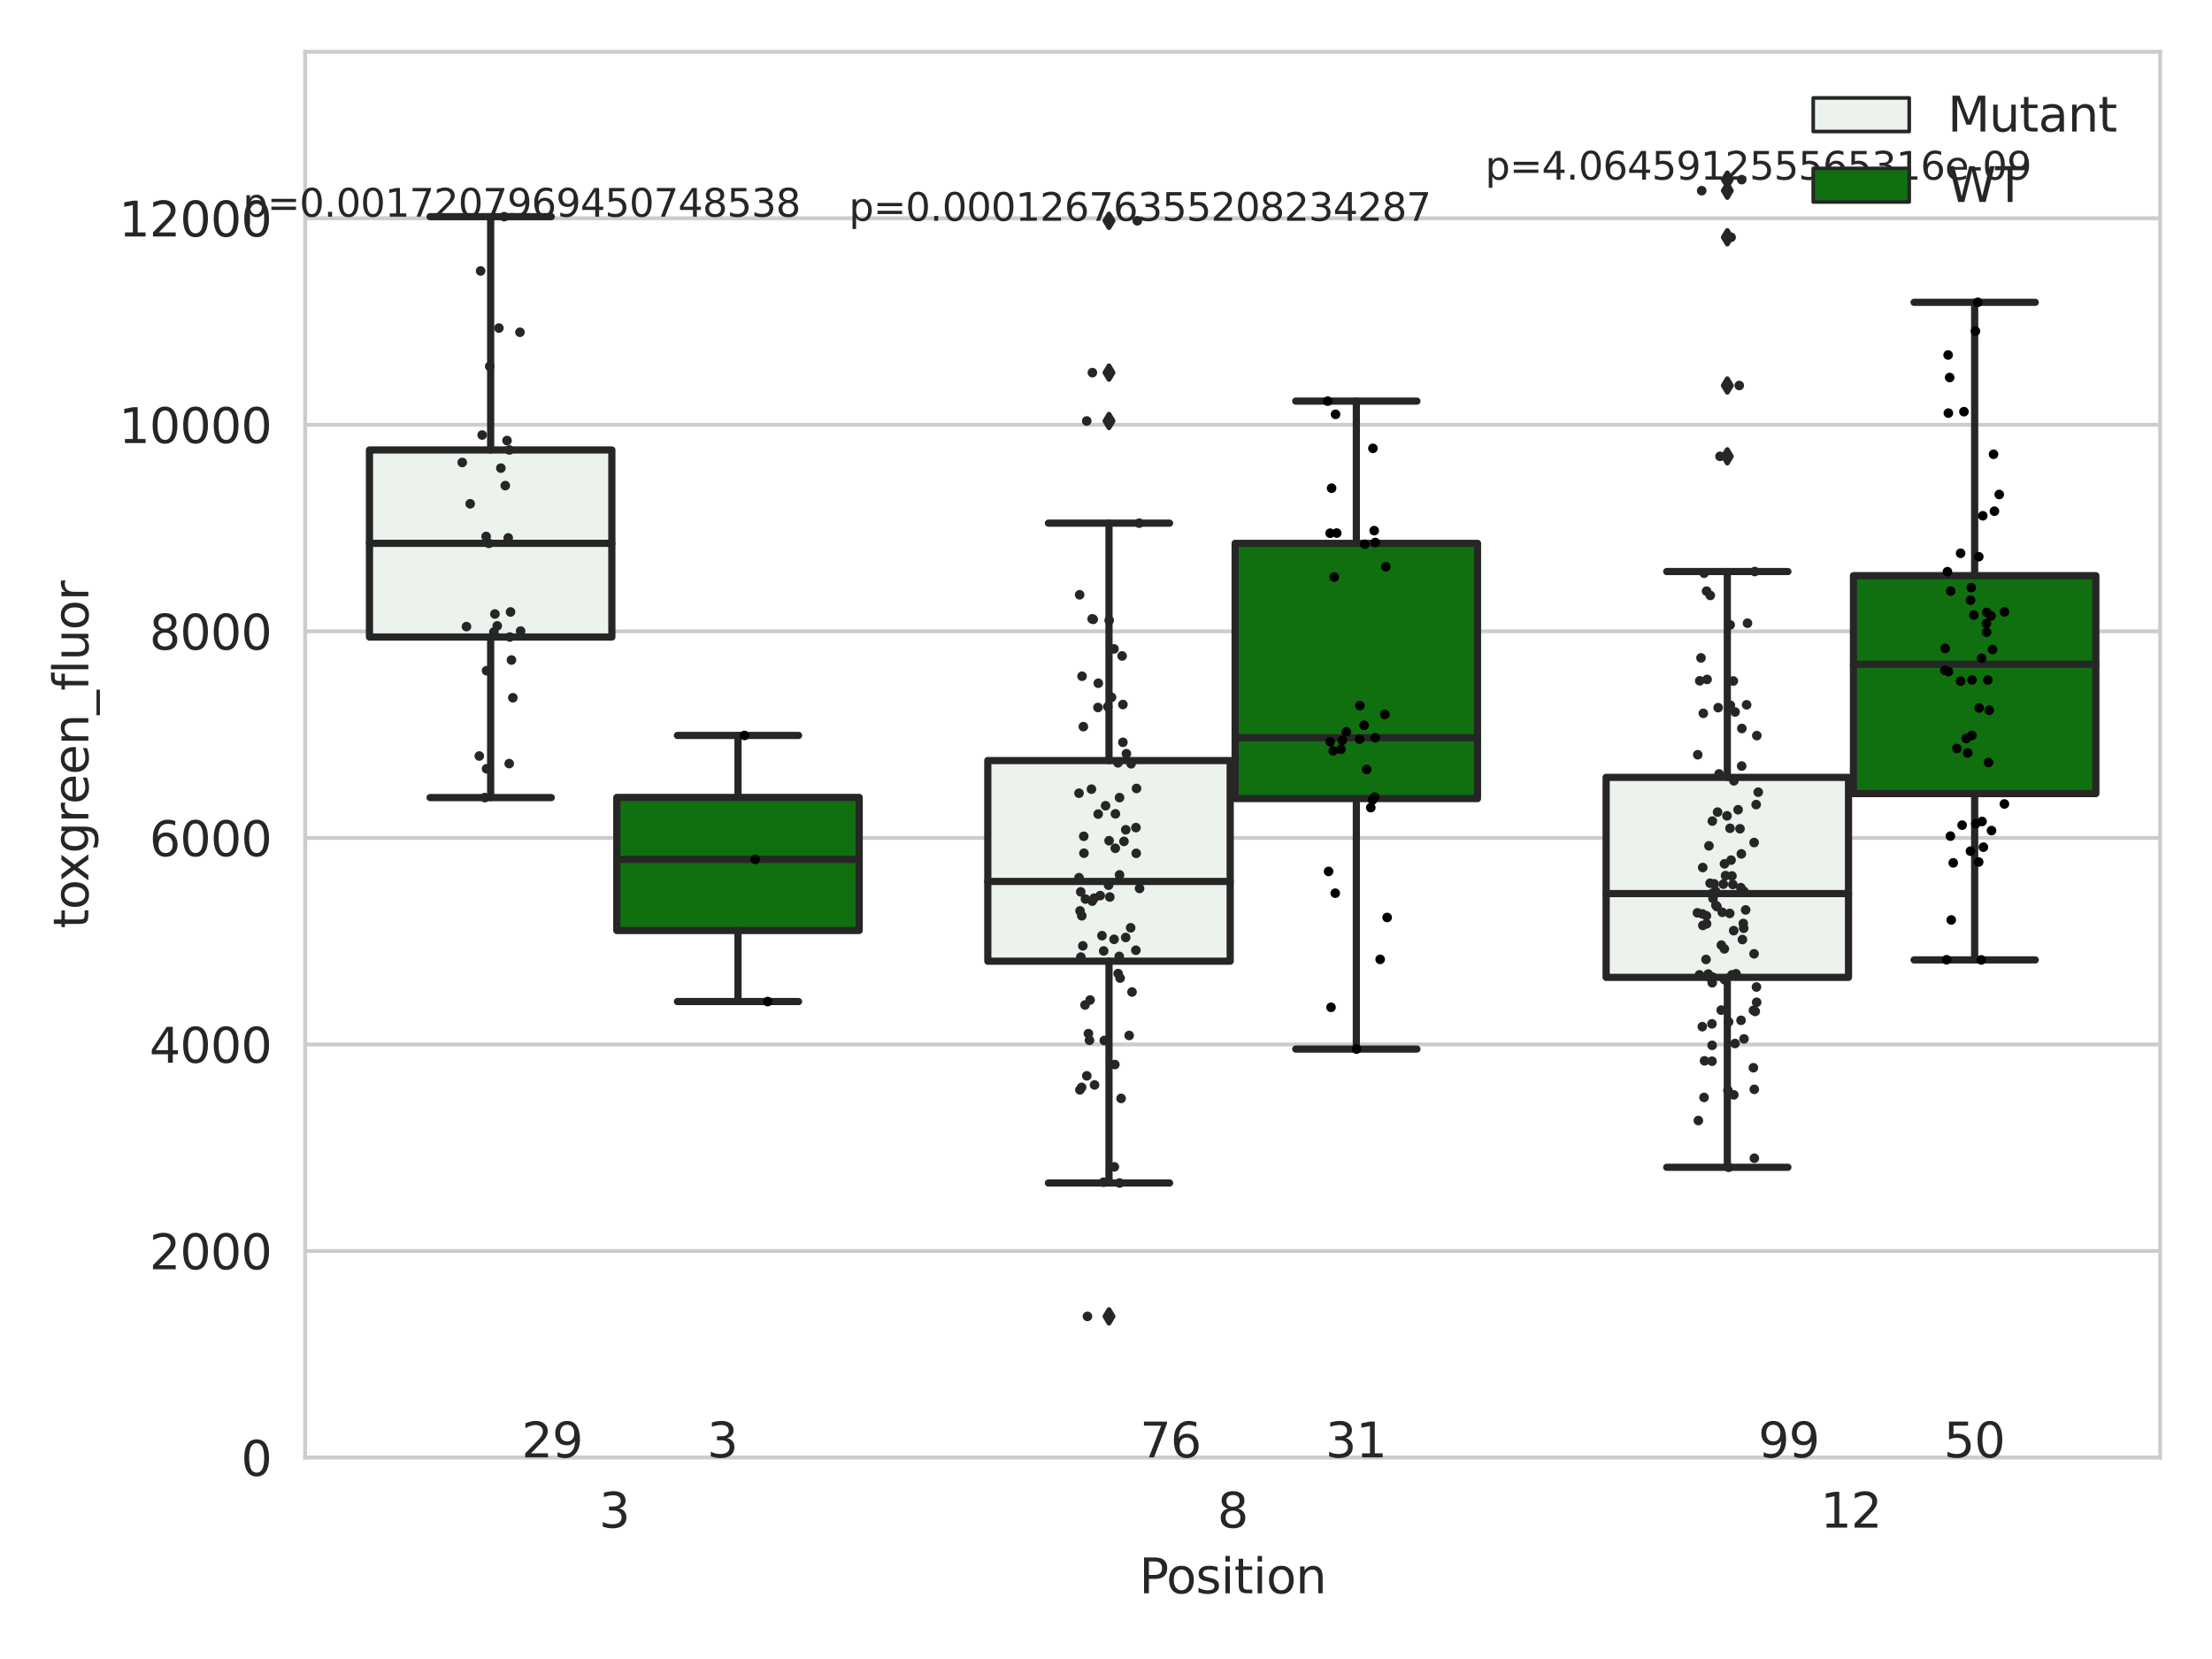 <?xml version="1.0" encoding="utf-8" standalone="no"?>
<!DOCTYPE svg PUBLIC "-//W3C//DTD SVG 1.1//EN"
  "http://www.w3.org/Graphics/SVG/1.1/DTD/svg11.dtd">
<svg xmlns:xlink="http://www.w3.org/1999/xlink" width="460.8pt" height="345.6pt" viewBox="0 0 460.8 345.6" xmlns="http://www.w3.org/2000/svg" version="1.1">
 <defs>
  <style type="text/css">*{stroke-linejoin: round; stroke-linecap: butt}</style>
 </defs>
 <g id="figure_1">
  <g id="patch_1">
   <path d="M 0 345.6 
L 460.8 345.6 
L 460.8 0 
L 0 0 
z
" style="fill: #ffffff"/>
  </g>
  <g id="axes_1">
   <g id="patch_2">
    <path d="M 63.571 303.64 
L 450 303.64 
L 450 10.8 
L 63.571 10.8 
z
" style="fill: #ffffff"/>
   </g>
   <g id="matplotlib.axis_1">
    <g id="xtick_1">
     <g id="text_1">
      <!-- 3 -->
      <g style="fill: #262626" transform="translate(124.795 318.238)scale(0.1 -0.1)">
       <defs>
        <path id="DejaVuSans-33" d="M 2597 2516 
Q 3050 2419 3304 2112 
Q 3559 1806 3559 1356 
Q 3559 666 3084 287 
Q 2609 -91 1734 -91 
Q 1441 -91 1130 -33 
Q 819 25 488 141 
L 488 750 
Q 750 597 1062 519 
Q 1375 441 1716 441 
Q 2309 441 2620 675 
Q 2931 909 2931 1356 
Q 2931 1769 2642 2001 
Q 2353 2234 1838 2234 
L 1294 2234 
L 1294 2753 
L 1863 2753 
Q 2328 2753 2575 2939 
Q 2822 3125 2822 3475 
Q 2822 3834 2567 4026 
Q 2313 4219 1838 4219 
Q 1578 4219 1281 4162 
Q 984 4106 628 3988 
L 628 4550 
Q 988 4650 1302 4700 
Q 1616 4750 1894 4750 
Q 2613 4750 3031 4423 
Q 3450 4097 3450 3541 
Q 3450 3153 3228 2886 
Q 3006 2619 2597 2516 
z
" transform="scale(0.016)"/>
       </defs>
       <use xlink:href="#DejaVuSans-33"/>
      </g>
     </g>
    </g>
    <g id="xtick_2">
     <g id="text_2">
      <!-- 8 -->
      <g style="fill: #262626" transform="translate(253.604 318.238)scale(0.1 -0.1)">
       <defs>
        <path id="DejaVuSans-38" d="M 2034 2216 
Q 1584 2216 1326 1975 
Q 1069 1734 1069 1313 
Q 1069 891 1326 650 
Q 1584 409 2034 409 
Q 2484 409 2743 651 
Q 3003 894 3003 1313 
Q 3003 1734 2745 1975 
Q 2488 2216 2034 2216 
z
M 1403 2484 
Q 997 2584 770 2862 
Q 544 3141 544 3541 
Q 544 4100 942 4425 
Q 1341 4750 2034 4750 
Q 2731 4750 3128 4425 
Q 3525 4100 3525 3541 
Q 3525 3141 3298 2862 
Q 3072 2584 2669 2484 
Q 3125 2378 3379 2068 
Q 3634 1759 3634 1313 
Q 3634 634 3220 271 
Q 2806 -91 2034 -91 
Q 1263 -91 848 271 
Q 434 634 434 1313 
Q 434 1759 690 2068 
Q 947 2378 1403 2484 
z
M 1172 3481 
Q 1172 3119 1398 2916 
Q 1625 2713 2034 2713 
Q 2441 2713 2670 2916 
Q 2900 3119 2900 3481 
Q 2900 3844 2670 4047 
Q 2441 4250 2034 4250 
Q 1625 4250 1398 4047 
Q 1172 3844 1172 3481 
z
" transform="scale(0.016)"/>
       </defs>
       <use xlink:href="#DejaVuSans-38"/>
      </g>
     </g>
    </g>
    <g id="xtick_3">
     <g id="text_3">
      <!-- 12 -->
      <g style="fill: #262626" transform="translate(379.233 318.238)scale(0.1 -0.1)">
       <defs>
        <path id="DejaVuSans-31" d="M 794 531 
L 1825 531 
L 1825 4091 
L 703 3866 
L 703 4441 
L 1819 4666 
L 2450 4666 
L 2450 531 
L 3481 531 
L 3481 0 
L 794 0 
L 794 531 
z
" transform="scale(0.016)"/>
        <path id="DejaVuSans-32" d="M 1228 531 
L 3431 531 
L 3431 0 
L 469 0 
L 469 531 
Q 828 903 1448 1529 
Q 2069 2156 2228 2338 
Q 2531 2678 2651 2914 
Q 2772 3150 2772 3378 
Q 2772 3750 2511 3984 
Q 2250 4219 1831 4219 
Q 1534 4219 1204 4116 
Q 875 4013 500 3803 
L 500 4441 
Q 881 4594 1212 4672 
Q 1544 4750 1819 4750 
Q 2544 4750 2975 4387 
Q 3406 4025 3406 3419 
Q 3406 3131 3298 2873 
Q 3191 2616 2906 2266 
Q 2828 2175 2409 1742 
Q 1991 1309 1228 531 
z
" transform="scale(0.016)"/>
       </defs>
       <use xlink:href="#DejaVuSans-31"/>
       <use xlink:href="#DejaVuSans-32" x="63.623"/>
      </g>
     </g>
    </g>
    <g id="text_4">
     <!-- Position -->
     <g style="fill: #262626" transform="translate(237.322 331.917)scale(0.1 -0.1)">
      <defs>
       <path id="DejaVuSans-50" d="M 1259 4147 
L 1259 2394 
L 2053 2394 
Q 2494 2394 2734 2622 
Q 2975 2850 2975 3272 
Q 2975 3691 2734 3919 
Q 2494 4147 2053 4147 
L 1259 4147 
z
M 628 4666 
L 2053 4666 
Q 2838 4666 3239 4311 
Q 3641 3956 3641 3272 
Q 3641 2581 3239 2228 
Q 2838 1875 2053 1875 
L 1259 1875 
L 1259 0 
L 628 0 
L 628 4666 
z
" transform="scale(0.016)"/>
       <path id="DejaVuSans-6f" d="M 1959 3097 
Q 1497 3097 1228 2736 
Q 959 2375 959 1747 
Q 959 1119 1226 758 
Q 1494 397 1959 397 
Q 2419 397 2687 759 
Q 2956 1122 2956 1747 
Q 2956 2369 2687 2733 
Q 2419 3097 1959 3097 
z
M 1959 3584 
Q 2709 3584 3137 3096 
Q 3566 2609 3566 1747 
Q 3566 888 3137 398 
Q 2709 -91 1959 -91 
Q 1206 -91 779 398 
Q 353 888 353 1747 
Q 353 2609 779 3096 
Q 1206 3584 1959 3584 
z
" transform="scale(0.016)"/>
       <path id="DejaVuSans-73" d="M 2834 3397 
L 2834 2853 
Q 2591 2978 2328 3040 
Q 2066 3103 1784 3103 
Q 1356 3103 1142 2972 
Q 928 2841 928 2578 
Q 928 2378 1081 2264 
Q 1234 2150 1697 2047 
L 1894 2003 
Q 2506 1872 2764 1633 
Q 3022 1394 3022 966 
Q 3022 478 2636 193 
Q 2250 -91 1575 -91 
Q 1294 -91 989 -36 
Q 684 19 347 128 
L 347 722 
Q 666 556 975 473 
Q 1284 391 1588 391 
Q 1994 391 2212 530 
Q 2431 669 2431 922 
Q 2431 1156 2273 1281 
Q 2116 1406 1581 1522 
L 1381 1569 
Q 847 1681 609 1914 
Q 372 2147 372 2553 
Q 372 3047 722 3315 
Q 1072 3584 1716 3584 
Q 2034 3584 2315 3537 
Q 2597 3491 2834 3397 
z
" transform="scale(0.016)"/>
       <path id="DejaVuSans-69" d="M 603 3500 
L 1178 3500 
L 1178 0 
L 603 0 
L 603 3500 
z
M 603 4863 
L 1178 4863 
L 1178 4134 
L 603 4134 
L 603 4863 
z
" transform="scale(0.016)"/>
       <path id="DejaVuSans-74" d="M 1172 4494 
L 1172 3500 
L 2356 3500 
L 2356 3053 
L 1172 3053 
L 1172 1153 
Q 1172 725 1289 603 
Q 1406 481 1766 481 
L 2356 481 
L 2356 0 
L 1766 0 
Q 1100 0 847 248 
Q 594 497 594 1153 
L 594 3053 
L 172 3053 
L 172 3500 
L 594 3500 
L 594 4494 
L 1172 4494 
z
" transform="scale(0.016)"/>
       <path id="DejaVuSans-6e" d="M 3513 2113 
L 3513 0 
L 2938 0 
L 2938 2094 
Q 2938 2591 2744 2837 
Q 2550 3084 2163 3084 
Q 1697 3084 1428 2787 
Q 1159 2491 1159 1978 
L 1159 0 
L 581 0 
L 581 3500 
L 1159 3500 
L 1159 2956 
Q 1366 3272 1645 3428 
Q 1925 3584 2291 3584 
Q 2894 3584 3203 3211 
Q 3513 2838 3513 2113 
z
" transform="scale(0.016)"/>
      </defs>
      <use xlink:href="#DejaVuSans-50"/>
      <use xlink:href="#DejaVuSans-6f" x="56.678"/>
      <use xlink:href="#DejaVuSans-73" x="117.859"/>
      <use xlink:href="#DejaVuSans-69" x="169.959"/>
      <use xlink:href="#DejaVuSans-74" x="197.742"/>
      <use xlink:href="#DejaVuSans-69" x="236.951"/>
      <use xlink:href="#DejaVuSans-6f" x="264.734"/>
      <use xlink:href="#DejaVuSans-6e" x="325.916"/>
     </g>
    </g>
   </g>
   <g id="matplotlib.axis_2">
    <g id="ytick_1">
     <g id="line2d_1">
      <path d="M 63.571 303.64 
L 450 303.64 
" clip-path="url(#paf4526d9e9)" style="fill: none; stroke: #cccccc; stroke-width: 0.8; stroke-linecap: round"/>
     </g>
     <g id="text_5">
      <!-- 0 -->
      <g style="fill: #262626" transform="translate(50.209 307.439)scale(0.1 -0.1)">
       <defs>
        <path id="DejaVuSans-30" d="M 2034 4250 
Q 1547 4250 1301 3770 
Q 1056 3291 1056 2328 
Q 1056 1369 1301 889 
Q 1547 409 2034 409 
Q 2525 409 2770 889 
Q 3016 1369 3016 2328 
Q 3016 3291 2770 3770 
Q 2525 4250 2034 4250 
z
M 2034 4750 
Q 2819 4750 3233 4129 
Q 3647 3509 3647 2328 
Q 3647 1150 3233 529 
Q 2819 -91 2034 -91 
Q 1250 -91 836 529 
Q 422 1150 422 2328 
Q 422 3509 836 4129 
Q 1250 4750 2034 4750 
z
" transform="scale(0.016)"/>
       </defs>
       <use xlink:href="#DejaVuSans-30"/>
      </g>
     </g>
    </g>
    <g id="ytick_2">
     <g id="line2d_2">
      <path d="M 63.571 260.611 
L 450 260.611 
" clip-path="url(#paf4526d9e9)" style="fill: none; stroke: #cccccc; stroke-width: 0.8; stroke-linecap: round"/>
     </g>
     <g id="text_6">
      <!-- 2000 -->
      <g style="fill: #262626" transform="translate(31.121 264.41)scale(0.1 -0.1)">
       <use xlink:href="#DejaVuSans-32"/>
       <use xlink:href="#DejaVuSans-30" x="63.623"/>
       <use xlink:href="#DejaVuSans-30" x="127.246"/>
       <use xlink:href="#DejaVuSans-30" x="190.869"/>
      </g>
     </g>
    </g>
    <g id="ytick_3">
     <g id="line2d_3">
      <path d="M 63.571 217.582 
L 450 217.582 
" clip-path="url(#paf4526d9e9)" style="fill: none; stroke: #cccccc; stroke-width: 0.8; stroke-linecap: round"/>
     </g>
     <g id="text_7">
      <!-- 4000 -->
      <g style="fill: #262626" transform="translate(31.121 221.381)scale(0.1 -0.1)">
       <defs>
        <path id="DejaVuSans-34" d="M 2419 4116 
L 825 1625 
L 2419 1625 
L 2419 4116 
z
M 2253 4666 
L 3047 4666 
L 3047 1625 
L 3713 1625 
L 3713 1100 
L 3047 1100 
L 3047 0 
L 2419 0 
L 2419 1100 
L 313 1100 
L 313 1709 
L 2253 4666 
z
" transform="scale(0.016)"/>
       </defs>
       <use xlink:href="#DejaVuSans-34"/>
       <use xlink:href="#DejaVuSans-30" x="63.623"/>
       <use xlink:href="#DejaVuSans-30" x="127.246"/>
       <use xlink:href="#DejaVuSans-30" x="190.869"/>
      </g>
     </g>
    </g>
    <g id="ytick_4">
     <g id="line2d_4">
      <path d="M 63.571 174.553 
L 450 174.553 
" clip-path="url(#paf4526d9e9)" style="fill: none; stroke: #cccccc; stroke-width: 0.8; stroke-linecap: round"/>
     </g>
     <g id="text_8">
      <!-- 6000 -->
      <g style="fill: #262626" transform="translate(31.121 178.352)scale(0.1 -0.1)">
       <defs>
        <path id="DejaVuSans-36" d="M 2113 2584 
Q 1688 2584 1439 2293 
Q 1191 2003 1191 1497 
Q 1191 994 1439 701 
Q 1688 409 2113 409 
Q 2538 409 2786 701 
Q 3034 994 3034 1497 
Q 3034 2003 2786 2293 
Q 2538 2584 2113 2584 
z
M 3366 4563 
L 3366 3988 
Q 3128 4100 2886 4159 
Q 2644 4219 2406 4219 
Q 1781 4219 1451 3797 
Q 1122 3375 1075 2522 
Q 1259 2794 1537 2939 
Q 1816 3084 2150 3084 
Q 2853 3084 3261 2657 
Q 3669 2231 3669 1497 
Q 3669 778 3244 343 
Q 2819 -91 2113 -91 
Q 1303 -91 875 529 
Q 447 1150 447 2328 
Q 447 3434 972 4092 
Q 1497 4750 2381 4750 
Q 2619 4750 2861 4703 
Q 3103 4656 3366 4563 
z
" transform="scale(0.016)"/>
       </defs>
       <use xlink:href="#DejaVuSans-36"/>
       <use xlink:href="#DejaVuSans-30" x="63.623"/>
       <use xlink:href="#DejaVuSans-30" x="127.246"/>
       <use xlink:href="#DejaVuSans-30" x="190.869"/>
      </g>
     </g>
    </g>
    <g id="ytick_5">
     <g id="line2d_5">
      <path d="M 63.571 131.524 
L 450 131.524 
" clip-path="url(#paf4526d9e9)" style="fill: none; stroke: #cccccc; stroke-width: 0.8; stroke-linecap: round"/>
     </g>
     <g id="text_9">
      <!-- 8000 -->
      <g style="fill: #262626" transform="translate(31.121 135.323)scale(0.1 -0.1)">
       <use xlink:href="#DejaVuSans-38"/>
       <use xlink:href="#DejaVuSans-30" x="63.623"/>
       <use xlink:href="#DejaVuSans-30" x="127.246"/>
       <use xlink:href="#DejaVuSans-30" x="190.869"/>
      </g>
     </g>
    </g>
    <g id="ytick_6">
     <g id="line2d_6">
      <path d="M 63.571 88.495 
L 450 88.495 
" clip-path="url(#paf4526d9e9)" style="fill: none; stroke: #cccccc; stroke-width: 0.8; stroke-linecap: round"/>
     </g>
     <g id="text_10">
      <!-- 10000 -->
      <g style="fill: #262626" transform="translate(24.759 92.294)scale(0.1 -0.1)">
       <use xlink:href="#DejaVuSans-31"/>
       <use xlink:href="#DejaVuSans-30" x="63.623"/>
       <use xlink:href="#DejaVuSans-30" x="127.246"/>
       <use xlink:href="#DejaVuSans-30" x="190.869"/>
       <use xlink:href="#DejaVuSans-30" x="254.492"/>
      </g>
     </g>
    </g>
    <g id="ytick_7">
     <g id="line2d_7">
      <path d="M 63.571 45.466 
L 450 45.466 
" clip-path="url(#paf4526d9e9)" style="fill: none; stroke: #cccccc; stroke-width: 0.8; stroke-linecap: round"/>
     </g>
     <g id="text_11">
      <!-- 12000 -->
      <g style="fill: #262626" transform="translate(24.759 49.265)scale(0.1 -0.1)">
       <use xlink:href="#DejaVuSans-31"/>
       <use xlink:href="#DejaVuSans-32" x="63.623"/>
       <use xlink:href="#DejaVuSans-30" x="127.246"/>
       <use xlink:href="#DejaVuSans-30" x="190.869"/>
       <use xlink:href="#DejaVuSans-30" x="254.492"/>
      </g>
     </g>
    </g>
    <g id="text_12">
     <!-- toxgreen_fluor -->
     <g style="fill: #262626" transform="translate(18.401 193.415)rotate(-90)scale(0.1 -0.1)">
      <defs>
       <path id="DejaVuSans-78" d="M 3513 3500 
L 2247 1797 
L 3578 0 
L 2900 0 
L 1881 1375 
L 863 0 
L 184 0 
L 1544 1831 
L 300 3500 
L 978 3500 
L 1906 2253 
L 2834 3500 
L 3513 3500 
z
" transform="scale(0.016)"/>
       <path id="DejaVuSans-67" d="M 2906 1791 
Q 2906 2416 2648 2759 
Q 2391 3103 1925 3103 
Q 1463 3103 1205 2759 
Q 947 2416 947 1791 
Q 947 1169 1205 825 
Q 1463 481 1925 481 
Q 2391 481 2648 825 
Q 2906 1169 2906 1791 
z
M 3481 434 
Q 3481 -459 3084 -895 
Q 2688 -1331 1869 -1331 
Q 1566 -1331 1297 -1286 
Q 1028 -1241 775 -1147 
L 775 -588 
Q 1028 -725 1275 -790 
Q 1522 -856 1778 -856 
Q 2344 -856 2625 -561 
Q 2906 -266 2906 331 
L 2906 616 
Q 2728 306 2450 153 
Q 2172 0 1784 0 
Q 1141 0 747 490 
Q 353 981 353 1791 
Q 353 2603 747 3093 
Q 1141 3584 1784 3584 
Q 2172 3584 2450 3431 
Q 2728 3278 2906 2969 
L 2906 3500 
L 3481 3500 
L 3481 434 
z
" transform="scale(0.016)"/>
       <path id="DejaVuSans-72" d="M 2631 2963 
Q 2534 3019 2420 3045 
Q 2306 3072 2169 3072 
Q 1681 3072 1420 2755 
Q 1159 2438 1159 1844 
L 1159 0 
L 581 0 
L 581 3500 
L 1159 3500 
L 1159 2956 
Q 1341 3275 1631 3429 
Q 1922 3584 2338 3584 
Q 2397 3584 2469 3576 
Q 2541 3569 2628 3553 
L 2631 2963 
z
" transform="scale(0.016)"/>
       <path id="DejaVuSans-65" d="M 3597 1894 
L 3597 1613 
L 953 1613 
Q 991 1019 1311 708 
Q 1631 397 2203 397 
Q 2534 397 2845 478 
Q 3156 559 3463 722 
L 3463 178 
Q 3153 47 2828 -22 
Q 2503 -91 2169 -91 
Q 1331 -91 842 396 
Q 353 884 353 1716 
Q 353 2575 817 3079 
Q 1281 3584 2069 3584 
Q 2775 3584 3186 3129 
Q 3597 2675 3597 1894 
z
M 3022 2063 
Q 3016 2534 2758 2815 
Q 2500 3097 2075 3097 
Q 1594 3097 1305 2825 
Q 1016 2553 972 2059 
L 3022 2063 
z
" transform="scale(0.016)"/>
       <path id="DejaVuSans-5f" d="M 3263 -1063 
L 3263 -1509 
L -63 -1509 
L -63 -1063 
L 3263 -1063 
z
" transform="scale(0.016)"/>
       <path id="DejaVuSans-66" d="M 2375 4863 
L 2375 4384 
L 1825 4384 
Q 1516 4384 1395 4259 
Q 1275 4134 1275 3809 
L 1275 3500 
L 2222 3500 
L 2222 3053 
L 1275 3053 
L 1275 0 
L 697 0 
L 697 3053 
L 147 3053 
L 147 3500 
L 697 3500 
L 697 3744 
Q 697 4328 969 4595 
Q 1241 4863 1831 4863 
L 2375 4863 
z
" transform="scale(0.016)"/>
       <path id="DejaVuSans-6c" d="M 603 4863 
L 1178 4863 
L 1178 0 
L 603 0 
L 603 4863 
z
" transform="scale(0.016)"/>
       <path id="DejaVuSans-75" d="M 544 1381 
L 544 3500 
L 1119 3500 
L 1119 1403 
Q 1119 906 1312 657 
Q 1506 409 1894 409 
Q 2359 409 2629 706 
Q 2900 1003 2900 1516 
L 2900 3500 
L 3475 3500 
L 3475 0 
L 2900 0 
L 2900 538 
Q 2691 219 2414 64 
Q 2138 -91 1772 -91 
Q 1169 -91 856 284 
Q 544 659 544 1381 
z
M 1991 3584 
L 1991 3584 
z
" transform="scale(0.016)"/>
      </defs>
      <use xlink:href="#DejaVuSans-74"/>
      <use xlink:href="#DejaVuSans-6f" x="39.209"/>
      <use xlink:href="#DejaVuSans-78" x="97.266"/>
      <use xlink:href="#DejaVuSans-67" x="156.445"/>
      <use xlink:href="#DejaVuSans-72" x="219.922"/>
      <use xlink:href="#DejaVuSans-65" x="258.785"/>
      <use xlink:href="#DejaVuSans-65" x="320.309"/>
      <use xlink:href="#DejaVuSans-6e" x="381.832"/>
      <use xlink:href="#DejaVuSans-5f" x="445.211"/>
      <use xlink:href="#DejaVuSans-66" x="495.211"/>
      <use xlink:href="#DejaVuSans-6c" x="530.416"/>
      <use xlink:href="#DejaVuSans-75" x="558.199"/>
      <use xlink:href="#DejaVuSans-6f" x="621.578"/>
      <use xlink:href="#DejaVuSans-72" x="682.76"/>
     </g>
    </g>
   </g>
   <g id="patch_3">
    <path d="M 76.967 132.701 
L 127.461 132.701 
L 127.461 93.735 
L 76.967 93.735 
L 76.967 132.701 
z
" clip-path="url(#paf4526d9e9)" style="fill: #ecf2ec; stroke: #262626; stroke-width: 1.5; stroke-linejoin: miter"/>
   </g>
   <g id="patch_4">
    <path d="M 128.491 193.837 
L 178.985 193.837 
L 178.985 166.118 
L 128.491 166.118 
L 128.491 193.837 
z
" clip-path="url(#paf4526d9e9)" style="fill: #107010; stroke: #262626; stroke-width: 1.5; stroke-linejoin: miter"/>
   </g>
   <g id="patch_5">
    <path d="M 205.777 200.238 
L 256.27 200.238 
L 256.27 158.437 
L 205.777 158.437 
L 205.777 200.238 
z
" clip-path="url(#paf4526d9e9)" style="fill: #ecf2ec; stroke: #262626; stroke-width: 1.5; stroke-linejoin: miter"/>
   </g>
   <g id="patch_6">
    <path d="M 257.301 166.356 
L 307.794 166.356 
L 307.794 113.192 
L 257.301 113.192 
L 257.301 166.356 
z
" clip-path="url(#paf4526d9e9)" style="fill: #107010; stroke: #262626; stroke-width: 1.5; stroke-linejoin: miter"/>
   </g>
   <g id="patch_7">
    <path d="M 334.587 203.6 
L 385.08 203.6 
L 385.08 161.94 
L 334.587 161.94 
L 334.587 203.6 
z
" clip-path="url(#paf4526d9e9)" style="fill: #ecf2ec; stroke: #262626; stroke-width: 1.5; stroke-linejoin: miter"/>
   </g>
   <g id="patch_8">
    <path d="M 386.11 165.32 
L 436.604 165.32 
L 436.604 119.922 
L 386.11 119.922 
L 386.11 165.32 
z
" clip-path="url(#paf4526d9e9)" style="fill: #107010; stroke: #262626; stroke-width: 1.5; stroke-linejoin: miter"/>
   </g>
   <g id="patch_9">
    <path d="M 127.976 303.64 
L 127.976 303.64 
L 127.976 303.64 
L 127.976 303.64 
z
" clip-path="url(#paf4526d9e9)" style="fill: #ecf2ec; stroke: #262626; stroke-width: 0.75; stroke-linejoin: miter"/>
   </g>
   <g id="patch_10">
    <path d="M 127.976 303.64 
L 127.976 303.64 
L 127.976 303.64 
L 127.976 303.64 
z
" clip-path="url(#paf4526d9e9)" style="fill: #107010; stroke: #262626; stroke-width: 0.75; stroke-linejoin: miter"/>
   </g>
   <g id="PathCollection_1"/>
   <g id="PathCollection_2"/>
   <g id="line2d_8">
    <path d="M 102.214 132.701 
L 102.214 166.152 
" clip-path="url(#paf4526d9e9)" style="fill: none; stroke: #262626; stroke-width: 1.5; stroke-linecap: round"/>
   </g>
   <g id="line2d_9">
    <path d="M 102.214 93.735 
L 102.214 45.139 
" clip-path="url(#paf4526d9e9)" style="fill: none; stroke: #262626; stroke-width: 1.5; stroke-linecap: round"/>
   </g>
   <g id="line2d_10">
    <path d="M 89.591 166.152 
L 114.837 166.152 
" clip-path="url(#paf4526d9e9)" style="fill: none; stroke: #262626; stroke-width: 1.5; stroke-linecap: round"/>
   </g>
   <g id="line2d_11">
    <path d="M 89.591 45.139 
L 114.837 45.139 
" clip-path="url(#paf4526d9e9)" style="fill: none; stroke: #262626; stroke-width: 1.5; stroke-linecap: round"/>
   </g>
   <g id="line2d_12"/>
   <g id="line2d_13">
    <path d="M 153.738 193.837 
L 153.738 208.643 
" clip-path="url(#paf4526d9e9)" style="fill: none; stroke: #262626; stroke-width: 1.5; stroke-linecap: round"/>
   </g>
   <g id="line2d_14">
    <path d="M 153.738 166.118 
L 153.738 153.206 
" clip-path="url(#paf4526d9e9)" style="fill: none; stroke: #262626; stroke-width: 1.5; stroke-linecap: round"/>
   </g>
   <g id="line2d_15">
    <path d="M 141.115 208.643 
L 166.361 208.643 
" clip-path="url(#paf4526d9e9)" style="fill: none; stroke: #262626; stroke-width: 1.5; stroke-linecap: round"/>
   </g>
   <g id="line2d_16">
    <path d="M 141.115 153.206 
L 166.361 153.206 
" clip-path="url(#paf4526d9e9)" style="fill: none; stroke: #262626; stroke-width: 1.5; stroke-linecap: round"/>
   </g>
   <g id="line2d_17"/>
   <g id="line2d_18">
    <path d="M 231.024 200.238 
L 231.024 246.441 
" clip-path="url(#paf4526d9e9)" style="fill: none; stroke: #262626; stroke-width: 1.5; stroke-linecap: round"/>
   </g>
   <g id="line2d_19">
    <path d="M 231.024 158.437 
L 231.024 108.982 
" clip-path="url(#paf4526d9e9)" style="fill: none; stroke: #262626; stroke-width: 1.5; stroke-linecap: round"/>
   </g>
   <g id="line2d_20">
    <path d="M 218.4 246.441 
L 243.647 246.441 
" clip-path="url(#paf4526d9e9)" style="fill: none; stroke: #262626; stroke-width: 1.5; stroke-linecap: round"/>
   </g>
   <g id="line2d_21">
    <path d="M 218.4 108.982 
L 243.647 108.982 
" clip-path="url(#paf4526d9e9)" style="fill: none; stroke: #262626; stroke-width: 1.5; stroke-linecap: round"/>
   </g>
   <g id="line2d_22">
    <defs>
     <path id="m283db69d4e" d="M -0 1.414 
L 0.849 0 
L 0 -1.414 
L -0.849 -0 
z
" style="stroke: #262626; stroke-linejoin: miter"/>
    </defs>
    <g clip-path="url(#paf4526d9e9)">
     <use xlink:href="#m283db69d4e" x="231.024" y="274.226" style="fill: #262626; stroke: #262626; stroke-linejoin: miter"/>
     <use xlink:href="#m283db69d4e" x="231.024" y="77.627" style="fill: #262626; stroke: #262626; stroke-linejoin: miter"/>
     <use xlink:href="#m283db69d4e" x="231.024" y="87.697" style="fill: #262626; stroke: #262626; stroke-linejoin: miter"/>
     <use xlink:href="#m283db69d4e" x="231.024" y="45.997" style="fill: #262626; stroke: #262626; stroke-linejoin: miter"/>
    </g>
   </g>
   <g id="line2d_23">
    <path d="M 282.548 166.356 
L 282.548 218.54 
" clip-path="url(#paf4526d9e9)" style="fill: none; stroke: #262626; stroke-width: 1.5; stroke-linecap: round"/>
   </g>
   <g id="line2d_24">
    <path d="M 282.548 113.192 
L 282.548 83.561 
" clip-path="url(#paf4526d9e9)" style="fill: none; stroke: #262626; stroke-width: 1.5; stroke-linecap: round"/>
   </g>
   <g id="line2d_25">
    <path d="M 269.924 218.54 
L 295.171 218.54 
" clip-path="url(#paf4526d9e9)" style="fill: none; stroke: #262626; stroke-width: 1.5; stroke-linecap: round"/>
   </g>
   <g id="line2d_26">
    <path d="M 269.924 83.561 
L 295.171 83.561 
" clip-path="url(#paf4526d9e9)" style="fill: none; stroke: #262626; stroke-width: 1.5; stroke-linecap: round"/>
   </g>
   <g id="line2d_27"/>
   <g id="line2d_28">
    <path d="M 359.833 203.6 
L 359.833 243.167 
" clip-path="url(#paf4526d9e9)" style="fill: none; stroke: #262626; stroke-width: 1.5; stroke-linecap: round"/>
   </g>
   <g id="line2d_29">
    <path d="M 359.833 161.94 
L 359.833 119.062 
" clip-path="url(#paf4526d9e9)" style="fill: none; stroke: #262626; stroke-width: 1.5; stroke-linecap: round"/>
   </g>
   <g id="line2d_30">
    <path d="M 347.21 243.167 
L 372.457 243.167 
" clip-path="url(#paf4526d9e9)" style="fill: none; stroke: #262626; stroke-width: 1.5; stroke-linecap: round"/>
   </g>
   <g id="line2d_31">
    <path d="M 347.21 119.062 
L 372.457 119.062 
" clip-path="url(#paf4526d9e9)" style="fill: none; stroke: #262626; stroke-width: 1.5; stroke-linecap: round"/>
   </g>
   <g id="line2d_32">
    <g clip-path="url(#paf4526d9e9)">
     <use xlink:href="#m283db69d4e" x="359.833" y="95.062" style="fill: #262626; stroke: #262626; stroke-linejoin: miter"/>
     <use xlink:href="#m283db69d4e" x="359.833" y="37.422" style="fill: #262626; stroke: #262626; stroke-linejoin: miter"/>
     <use xlink:href="#m283db69d4e" x="359.833" y="49.428" style="fill: #262626; stroke: #262626; stroke-linejoin: miter"/>
     <use xlink:href="#m283db69d4e" x="359.833" y="39.725" style="fill: #262626; stroke: #262626; stroke-linejoin: miter"/>
     <use xlink:href="#m283db69d4e" x="359.833" y="80.307" style="fill: #262626; stroke: #262626; stroke-linejoin: miter"/>
    </g>
   </g>
   <g id="line2d_33">
    <path d="M 411.357 165.32 
L 411.357 199.968 
" clip-path="url(#paf4526d9e9)" style="fill: none; stroke: #262626; stroke-width: 1.5; stroke-linecap: round"/>
   </g>
   <g id="line2d_34">
    <path d="M 411.357 119.922 
L 411.357 62.979 
" clip-path="url(#paf4526d9e9)" style="fill: none; stroke: #262626; stroke-width: 1.5; stroke-linecap: round"/>
   </g>
   <g id="line2d_35">
    <path d="M 398.734 199.968 
L 423.98 199.968 
" clip-path="url(#paf4526d9e9)" style="fill: none; stroke: #262626; stroke-width: 1.5; stroke-linecap: round"/>
   </g>
   <g id="line2d_36">
    <path d="M 398.734 62.979 
L 423.98 62.979 
" clip-path="url(#paf4526d9e9)" style="fill: none; stroke: #262626; stroke-width: 1.5; stroke-linecap: round"/>
   </g>
   <g id="line2d_37"/>
   <g id="line2d_38">
    <path d="M 76.967 113.19 
L 127.461 113.19 
" clip-path="url(#paf4526d9e9)" style="fill: none; stroke: #262626; stroke-width: 1.5; stroke-linecap: round"/>
   </g>
   <g id="line2d_39">
    <path d="M 128.491 179.03 
L 178.985 179.03 
" clip-path="url(#paf4526d9e9)" style="fill: none; stroke: #262626; stroke-width: 1.5; stroke-linecap: round"/>
   </g>
   <g id="line2d_40">
    <path d="M 205.777 183.622 
L 256.27 183.622 
" clip-path="url(#paf4526d9e9)" style="fill: none; stroke: #262626; stroke-width: 1.5; stroke-linecap: round"/>
   </g>
   <g id="line2d_41">
    <path d="M 257.301 153.688 
L 307.794 153.688 
" clip-path="url(#paf4526d9e9)" style="fill: none; stroke: #262626; stroke-width: 1.5; stroke-linecap: round"/>
   </g>
   <g id="line2d_42">
    <path d="M 334.587 186.15 
L 385.08 186.15 
" clip-path="url(#paf4526d9e9)" style="fill: none; stroke: #262626; stroke-width: 1.5; stroke-linecap: round"/>
   </g>
   <g id="line2d_43">
    <path d="M 386.11 138.377 
L 436.604 138.377 
" clip-path="url(#paf4526d9e9)" style="fill: none; stroke: #262626; stroke-width: 1.5; stroke-linecap: round"/>
   </g>
   <g id="patch_11">
    <path d="M 63.571 303.64 
L 63.571 10.8 
" style="fill: none; stroke: #cccccc; stroke-width: 0.8; stroke-linejoin: miter; stroke-linecap: square"/>
   </g>
   <g id="patch_12">
    <path d="M 450 303.64 
L 450 10.8 
" style="fill: none; stroke: #cccccc; stroke-width: 0.8; stroke-linejoin: miter; stroke-linecap: square"/>
   </g>
   <g id="patch_13">
    <path d="M 63.571 303.64 
L 450 303.64 
" style="fill: none; stroke: #cccccc; stroke-width: 0.8; stroke-linejoin: miter; stroke-linecap: square"/>
   </g>
   <g id="patch_14">
    <path d="M 63.571 10.8 
L 450 10.8 
" style="fill: none; stroke: #cccccc; stroke-width: 0.8; stroke-linejoin: miter; stroke-linecap: square"/>
   </g>
   <g id="PathCollection_3">
    <defs>
     <path id="C0_0_fe07a767a4" d="M 0 1 
C 0.265 1 0.52 0.895 0.707 0.707 
C 0.895 0.52 1 0.265 1 -0 
C 1 -0.265 0.895 -0.52 0.707 -0.707 
C 0.52 -0.895 0.265 -1 0 -1 
C -0.265 -1 -0.52 -0.895 -0.707 -0.707 
C -0.895 -0.52 -1 -0.265 -1 0 
C -1 0.265 -0.895 0.52 -0.707 0.707 
C -0.52 0.895 -0.265 1 0 1 
z
"/>
    </defs>
    <g clip-path="url(#paf4526d9e9)">
     <use xlink:href="#C0_0_fe07a767a4" x="99.848" y="157.489" style="fill: #262626"/>
    </g>
    <g clip-path="url(#paf4526d9e9)">
     <use xlink:href="#C0_0_fe07a767a4" x="97.945" y="104.949" style="fill: #262626"/>
    </g>
    <g clip-path="url(#paf4526d9e9)">
     <use xlink:href="#C0_0_fe07a767a4" x="105.872" y="112.048" style="fill: #262626"/>
    </g>
    <g clip-path="url(#paf4526d9e9)">
     <use xlink:href="#C0_0_fe07a767a4" x="106.111" y="93.735" style="fill: #262626"/>
    </g>
    <g clip-path="url(#paf4526d9e9)">
     <use xlink:href="#C0_0_fe07a767a4" x="101.357" y="160.152" style="fill: #262626"/>
    </g>
    <g clip-path="url(#paf4526d9e9)">
     <use xlink:href="#C0_0_fe07a767a4" x="100.446" y="90.618" style="fill: #262626"/>
    </g>
    <g clip-path="url(#paf4526d9e9)">
     <use xlink:href="#C0_0_fe07a767a4" x="106.076" y="159.072" style="fill: #262626"/>
    </g>
    <g clip-path="url(#paf4526d9e9)">
     <use xlink:href="#C0_0_fe07a767a4" x="108.453" y="131.463" style="fill: #262626"/>
    </g>
    <g clip-path="url(#paf4526d9e9)">
     <use xlink:href="#C0_0_fe07a767a4" x="102.013" y="76.32" style="fill: #262626"/>
    </g>
    <g clip-path="url(#paf4526d9e9)">
     <use xlink:href="#C0_0_fe07a767a4" x="104.341" y="97.523" style="fill: #262626"/>
    </g>
    <g clip-path="url(#paf4526d9e9)">
     <use xlink:href="#C0_0_fe07a767a4" x="100.12" y="56.446" style="fill: #262626"/>
    </g>
    <g clip-path="url(#paf4526d9e9)">
     <use xlink:href="#C0_0_fe07a767a4" x="97.175" y="130.53" style="fill: #262626"/>
    </g>
    <g clip-path="url(#paf4526d9e9)">
     <use xlink:href="#C0_0_fe07a767a4" x="108.315" y="69.215" style="fill: #262626"/>
    </g>
    <g clip-path="url(#paf4526d9e9)">
     <use xlink:href="#C0_0_fe07a767a4" x="101.356" y="139.721" style="fill: #262626"/>
    </g>
    <g clip-path="url(#paf4526d9e9)">
     <use xlink:href="#C0_0_fe07a767a4" x="103.586" y="130.376" style="fill: #262626"/>
    </g>
    <g clip-path="url(#paf4526d9e9)">
     <use xlink:href="#C0_0_fe07a767a4" x="96.293" y="96.337" style="fill: #262626"/>
    </g>
    <g clip-path="url(#paf4526d9e9)">
     <use xlink:href="#C0_0_fe07a767a4" x="105.256" y="101.161" style="fill: #262626"/>
    </g>
    <g clip-path="url(#paf4526d9e9)">
     <use xlink:href="#C0_0_fe07a767a4" x="106.836" y="145.355" style="fill: #262626"/>
    </g>
    <g clip-path="url(#paf4526d9e9)">
     <use xlink:href="#C0_0_fe07a767a4" x="106.353" y="127.482" style="fill: #262626"/>
    </g>
    <g clip-path="url(#paf4526d9e9)">
     <use xlink:href="#C0_0_fe07a767a4" x="101.867" y="113.19" style="fill: #262626"/>
    </g>
    <g clip-path="url(#paf4526d9e9)">
     <use xlink:href="#C0_0_fe07a767a4" x="101.266" y="111.754" style="fill: #262626"/>
    </g>
    <g clip-path="url(#paf4526d9e9)">
     <use xlink:href="#C0_0_fe07a767a4" x="106.546" y="137.493" style="fill: #262626"/>
    </g>
    <g clip-path="url(#paf4526d9e9)">
     <use xlink:href="#C0_0_fe07a767a4" x="105.036" y="45.139" style="fill: #262626"/>
    </g>
    <g clip-path="url(#paf4526d9e9)">
     <use xlink:href="#C0_0_fe07a767a4" x="106.203" y="132.701" style="fill: #262626"/>
    </g>
    <g clip-path="url(#paf4526d9e9)">
     <use xlink:href="#C0_0_fe07a767a4" x="103.097" y="127.907" style="fill: #262626"/>
    </g>
    <g clip-path="url(#paf4526d9e9)">
     <use xlink:href="#C0_0_fe07a767a4" x="102.887" y="131.663" style="fill: #262626"/>
    </g>
    <g clip-path="url(#paf4526d9e9)">
     <use xlink:href="#C0_0_fe07a767a4" x="105.624" y="91.774" style="fill: #262626"/>
    </g>
    <g clip-path="url(#paf4526d9e9)">
     <use xlink:href="#C0_0_fe07a767a4" x="103.934" y="68.334" style="fill: #262626"/>
    </g>
    <g clip-path="url(#paf4526d9e9)">
     <use xlink:href="#C0_0_fe07a767a4" x="100.999" y="166.152" style="fill: #262626"/>
    </g>
   </g>
   <g id="PathCollection_4">
    <defs>
     <path id="C1_0_f51476f066" d="M 0 1 
C 0.265 1 0.52 0.895 0.707 0.707 
C 0.895 0.52 1 0.265 1 -0 
C 1 -0.265 0.895 -0.52 0.707 -0.707 
C 0.52 -0.895 0.265 -1 0 -1 
C -0.265 -1 -0.52 -0.895 -0.707 -0.707 
C -0.895 -0.52 -1 -0.265 -1 0 
C -1 0.265 -0.895 0.52 -0.707 0.707 
C -0.52 0.895 -0.265 1 0 1 
z
"/>
    </defs>
    <g clip-path="url(#paf4526d9e9)">
     <use xlink:href="#C1_0_f51476f066" x="159.921" y="208.643"/>
    </g>
    <g clip-path="url(#paf4526d9e9)">
     <use xlink:href="#C1_0_f51476f066" x="155.093" y="153.206"/>
    </g>
    <g clip-path="url(#paf4526d9e9)">
     <use xlink:href="#C1_0_f51476f066" x="157.339" y="179.03"/>
    </g>
   </g>
   <g id="PathCollection_5">
    <defs>
     <path id="C2_0_b162f6d9e9" d="M 0 1 
C 0.265 1 0.52 0.895 0.707 0.707 
C 0.895 0.52 1 0.265 1 -0 
C 1 -0.265 0.895 -0.52 0.707 -0.707 
C 0.52 -0.895 0.265 -1 0 -1 
C -0.265 -1 -0.52 -0.895 -0.707 -0.707 
C -0.895 -0.52 -1 -0.265 -1 0 
C -1 0.265 -0.895 0.52 -0.707 0.707 
C -0.52 0.895 -0.265 1 0 1 
z
"/>
    </defs>
    <g clip-path="url(#paf4526d9e9)">
     <use xlink:href="#C2_0_b162f6d9e9" x="232.357" y="169.54" style="fill: #262626"/>
    </g>
    <g clip-path="url(#paf4526d9e9)">
     <use xlink:href="#C2_0_b162f6d9e9" x="234.501" y="195.293" style="fill: #262626"/>
    </g>
    <g clip-path="url(#paf4526d9e9)">
     <use xlink:href="#C2_0_b162f6d9e9" x="233.92" y="146.764" style="fill: #262626"/>
    </g>
    <g clip-path="url(#paf4526d9e9)">
     <use xlink:href="#C2_0_b162f6d9e9" x="234.518" y="172.86" style="fill: #262626"/>
    </g>
    <g clip-path="url(#paf4526d9e9)">
     <use xlink:href="#C2_0_b162f6d9e9" x="232.084" y="195.679" style="fill: #262626"/>
    </g>
    <g clip-path="url(#paf4526d9e9)">
     <use xlink:href="#C2_0_b162f6d9e9" x="227.514" y="128.918" style="fill: #262626"/>
    </g>
    <g clip-path="url(#paf4526d9e9)">
     <use xlink:href="#C2_0_b162f6d9e9" x="225.575" y="197.042" style="fill: #262626"/>
    </g>
    <g clip-path="url(#paf4526d9e9)">
     <use xlink:href="#C2_0_b162f6d9e9" x="235.54" y="193.275" style="fill: #262626"/>
    </g>
    <g clip-path="url(#paf4526d9e9)">
     <use xlink:href="#C2_0_b162f6d9e9" x="237.317" y="108.982" style="fill: #262626"/>
    </g>
    <g clip-path="url(#paf4526d9e9)">
     <use xlink:href="#C2_0_b162f6d9e9" x="231.195" y="186.862" style="fill: #262626"/>
    </g>
    <g clip-path="url(#paf4526d9e9)">
     <use xlink:href="#C2_0_b162f6d9e9" x="237.393" y="185.079" style="fill: #262626"/>
    </g>
    <g clip-path="url(#paf4526d9e9)">
     <use xlink:href="#C2_0_b162f6d9e9" x="226.957" y="216.713" style="fill: #262626"/>
    </g>
    <g clip-path="url(#paf4526d9e9)">
     <use xlink:href="#C2_0_b162f6d9e9" x="232.063" y="135.181" style="fill: #262626"/>
    </g>
    <g clip-path="url(#paf4526d9e9)">
     <use xlink:href="#C2_0_b162f6d9e9" x="233.16" y="199.238" style="fill: #262626"/>
    </g>
    <g clip-path="url(#paf4526d9e9)">
     <use xlink:href="#C2_0_b162f6d9e9" x="230.935" y="184.406" style="fill: #262626"/>
    </g>
    <g clip-path="url(#paf4526d9e9)">
     <use xlink:href="#C2_0_b162f6d9e9" x="227.084" y="208.324" style="fill: #262626"/>
    </g>
    <g clip-path="url(#paf4526d9e9)">
     <use xlink:href="#C2_0_b162f6d9e9" x="229.558" y="194.918" style="fill: #262626"/>
    </g>
    <g clip-path="url(#paf4526d9e9)">
     <use xlink:href="#C2_0_b162f6d9e9" x="229.186" y="186.57" style="fill: #262626"/>
    </g>
    <g clip-path="url(#paf4526d9e9)">
     <use xlink:href="#C2_0_b162f6d9e9" x="226.538" y="274.226" style="fill: #262626"/>
    </g>
    <g clip-path="url(#paf4526d9e9)">
     <use xlink:href="#C2_0_b162f6d9e9" x="232.334" y="176.713" style="fill: #262626"/>
    </g>
    <g clip-path="url(#paf4526d9e9)">
     <use xlink:href="#C2_0_b162f6d9e9" x="235.628" y="159.107" style="fill: #262626"/>
    </g>
    <g clip-path="url(#paf4526d9e9)">
     <use xlink:href="#C2_0_b162f6d9e9" x="232.93" y="202.813" style="fill: #262626"/>
    </g>
    <g clip-path="url(#paf4526d9e9)">
     <use xlink:href="#C2_0_b162f6d9e9" x="230.31" y="167.849" style="fill: #262626"/>
    </g>
    <g clip-path="url(#paf4526d9e9)">
     <use xlink:href="#C2_0_b162f6d9e9" x="236.637" y="172.401" style="fill: #262626"/>
    </g>
    <g clip-path="url(#paf4526d9e9)">
     <use xlink:href="#C2_0_b162f6d9e9" x="226.741" y="215.318" style="fill: #262626"/>
    </g>
    <g clip-path="url(#paf4526d9e9)">
     <use xlink:href="#C2_0_b162f6d9e9" x="228.013" y="226.012" style="fill: #262626"/>
    </g>
    <g clip-path="url(#paf4526d9e9)">
     <use xlink:href="#C2_0_b162f6d9e9" x="232.897" y="158.915" style="fill: #262626"/>
    </g>
    <g clip-path="url(#paf4526d9e9)">
     <use xlink:href="#C2_0_b162f6d9e9" x="224.781" y="182.838" style="fill: #262626"/>
    </g>
    <g clip-path="url(#paf4526d9e9)">
     <use xlink:href="#C2_0_b162f6d9e9" x="228.718" y="147.378" style="fill: #262626"/>
    </g>
    <g clip-path="url(#paf4526d9e9)">
     <use xlink:href="#C2_0_b162f6d9e9" x="228.768" y="169.585" style="fill: #262626"/>
    </g>
    <g clip-path="url(#paf4526d9e9)">
     <use xlink:href="#C2_0_b162f6d9e9" x="226.399" y="224.114" style="fill: #262626"/>
    </g>
    <g clip-path="url(#paf4526d9e9)">
     <use xlink:href="#C2_0_b162f6d9e9" x="225.352" y="190.778" style="fill: #262626"/>
    </g>
    <g clip-path="url(#paf4526d9e9)">
     <use xlink:href="#C2_0_b162f6d9e9" x="235.82" y="206.651" style="fill: #262626"/>
    </g>
    <g clip-path="url(#paf4526d9e9)">
     <use xlink:href="#C2_0_b162f6d9e9" x="235.223" y="215.705" style="fill: #262626"/>
    </g>
    <g clip-path="url(#paf4526d9e9)">
     <use xlink:href="#C2_0_b162f6d9e9" x="232.136" y="243.078" style="fill: #262626"/>
    </g>
    <g clip-path="url(#paf4526d9e9)">
     <use xlink:href="#C2_0_b162f6d9e9" x="233.226" y="246.441" style="fill: #262626"/>
    </g>
    <g clip-path="url(#paf4526d9e9)">
     <use xlink:href="#C2_0_b162f6d9e9" x="230.772" y="147.209" style="fill: #262626"/>
    </g>
    <g clip-path="url(#paf4526d9e9)">
     <use xlink:href="#C2_0_b162f6d9e9" x="233.22" y="182.253" style="fill: #262626"/>
    </g>
    <g clip-path="url(#paf4526d9e9)">
     <use xlink:href="#C2_0_b162f6d9e9" x="224.912" y="123.904" style="fill: #262626"/>
    </g>
    <g clip-path="url(#paf4526d9e9)">
     <use xlink:href="#C2_0_b162f6d9e9" x="231.046" y="175.137" style="fill: #262626"/>
    </g>
    <g clip-path="url(#paf4526d9e9)">
     <use xlink:href="#C2_0_b162f6d9e9" x="234.145" y="175.279" style="fill: #262626"/>
    </g>
    <g clip-path="url(#paf4526d9e9)">
     <use xlink:href="#C2_0_b162f6d9e9" x="228.795" y="142.325" style="fill: #262626"/>
    </g>
    <g clip-path="url(#paf4526d9e9)">
     <use xlink:href="#C2_0_b162f6d9e9" x="225.808" y="177.735" style="fill: #262626"/>
    </g>
    <g clip-path="url(#paf4526d9e9)">
     <use xlink:href="#C2_0_b162f6d9e9" x="225.136" y="185.79" style="fill: #262626"/>
    </g>
    <g clip-path="url(#paf4526d9e9)">
     <use xlink:href="#C2_0_b162f6d9e9" x="225.765" y="174.213" style="fill: #262626"/>
    </g>
    <g clip-path="url(#paf4526d9e9)">
     <use xlink:href="#C2_0_b162f6d9e9" x="232.247" y="221.766" style="fill: #262626"/>
    </g>
    <g clip-path="url(#paf4526d9e9)">
     <use xlink:href="#C2_0_b162f6d9e9" x="236.759" y="164.248" style="fill: #262626"/>
    </g>
    <g clip-path="url(#paf4526d9e9)">
     <use xlink:href="#C2_0_b162f6d9e9" x="224.78" y="165.241" style="fill: #262626"/>
    </g>
    <g clip-path="url(#paf4526d9e9)">
     <use xlink:href="#C2_0_b162f6d9e9" x="230.041" y="216.755" style="fill: #262626"/>
    </g>
    <g clip-path="url(#paf4526d9e9)">
     <use xlink:href="#C2_0_b162f6d9e9" x="233.344" y="203.755" style="fill: #262626"/>
    </g>
    <g clip-path="url(#paf4526d9e9)">
     <use xlink:href="#C2_0_b162f6d9e9" x="229.894" y="246.27" style="fill: #262626"/>
    </g>
    <g clip-path="url(#paf4526d9e9)">
     <use xlink:href="#C2_0_b162f6d9e9" x="233.219" y="166.16" style="fill: #262626"/>
    </g>
    <g clip-path="url(#paf4526d9e9)">
     <use xlink:href="#C2_0_b162f6d9e9" x="236.695" y="177.762" style="fill: #262626"/>
    </g>
    <g clip-path="url(#paf4526d9e9)">
     <use xlink:href="#C2_0_b162f6d9e9" x="225.681" y="151.374" style="fill: #262626"/>
    </g>
    <g clip-path="url(#paf4526d9e9)">
     <use xlink:href="#C2_0_b162f6d9e9" x="227.567" y="77.627" style="fill: #262626"/>
    </g>
    <g clip-path="url(#paf4526d9e9)">
     <use xlink:href="#C2_0_b162f6d9e9" x="225.405" y="140.871" style="fill: #262626"/>
    </g>
    <g clip-path="url(#paf4526d9e9)">
     <use xlink:href="#C2_0_b162f6d9e9" x="227.532" y="187.716" style="fill: #262626"/>
    </g>
    <g clip-path="url(#paf4526d9e9)">
     <use xlink:href="#C2_0_b162f6d9e9" x="227.369" y="164.392" style="fill: #262626"/>
    </g>
    <g clip-path="url(#paf4526d9e9)">
     <use xlink:href="#C2_0_b162f6d9e9" x="226.386" y="87.697" style="fill: #262626"/>
    </g>
    <g clip-path="url(#paf4526d9e9)">
     <use xlink:href="#C2_0_b162f6d9e9" x="234.649" y="157.004" style="fill: #262626"/>
    </g>
    <g clip-path="url(#paf4526d9e9)">
     <use xlink:href="#C2_0_b162f6d9e9" x="224.996" y="189.751" style="fill: #262626"/>
    </g>
    <g clip-path="url(#paf4526d9e9)">
     <use xlink:href="#C2_0_b162f6d9e9" x="225.321" y="226.522" style="fill: #262626"/>
    </g>
    <g clip-path="url(#paf4526d9e9)">
     <use xlink:href="#C2_0_b162f6d9e9" x="231.065" y="129.232" style="fill: #262626"/>
    </g>
    <g clip-path="url(#paf4526d9e9)">
     <use xlink:href="#C2_0_b162f6d9e9" x="226.032" y="209.353" style="fill: #262626"/>
    </g>
    <g clip-path="url(#paf4526d9e9)">
     <use xlink:href="#C2_0_b162f6d9e9" x="236.625" y="197.953" style="fill: #262626"/>
    </g>
    <g clip-path="url(#paf4526d9e9)">
     <use xlink:href="#C2_0_b162f6d9e9" x="224.964" y="227.039" style="fill: #262626"/>
    </g>
    <g clip-path="url(#paf4526d9e9)">
     <use xlink:href="#C2_0_b162f6d9e9" x="225.16" y="199.379" style="fill: #262626"/>
    </g>
    <g clip-path="url(#paf4526d9e9)">
     <use xlink:href="#C2_0_b162f6d9e9" x="233.919" y="154.638" style="fill: #262626"/>
    </g>
    <g clip-path="url(#paf4526d9e9)">
     <use xlink:href="#C2_0_b162f6d9e9" x="226.119" y="187.283" style="fill: #262626"/>
    </g>
    <g clip-path="url(#paf4526d9e9)">
     <use xlink:href="#C2_0_b162f6d9e9" x="233.757" y="136.649" style="fill: #262626"/>
    </g>
    <g clip-path="url(#paf4526d9e9)">
     <use xlink:href="#C2_0_b162f6d9e9" x="236.917" y="45.997" style="fill: #262626"/>
    </g>
    <g clip-path="url(#paf4526d9e9)">
     <use xlink:href="#C2_0_b162f6d9e9" x="227.737" y="129.018" style="fill: #262626"/>
    </g>
    <g clip-path="url(#paf4526d9e9)">
     <use xlink:href="#C2_0_b162f6d9e9" x="229.917" y="198.1" style="fill: #262626"/>
    </g>
    <g clip-path="url(#paf4526d9e9)">
     <use xlink:href="#C2_0_b162f6d9e9" x="231.551" y="145.265" style="fill: #262626"/>
    </g>
    <g clip-path="url(#paf4526d9e9)">
     <use xlink:href="#C2_0_b162f6d9e9" x="227.928" y="187.112" style="fill: #262626"/>
    </g>
    <g clip-path="url(#paf4526d9e9)">
     <use xlink:href="#C2_0_b162f6d9e9" x="233.544" y="228.818" style="fill: #262626"/>
    </g>
   </g>
   <g id="PathCollection_6">
    <defs>
     <path id="C3_0_ce2a4a14d4" d="M 0 1 
C 0.265 1 0.52 0.895 0.707 0.707 
C 0.895 0.52 1 0.265 1 -0 
C 1 -0.265 0.895 -0.52 0.707 -0.707 
C 0.52 -0.895 0.265 -1 0 -1 
C -0.265 -1 -0.52 -0.895 -0.707 -0.707 
C -0.895 -0.52 -1 -0.265 -1 0 
C -1 0.265 -0.895 0.52 -0.707 0.707 
C -0.52 0.895 -0.265 1 0 1 
z
"/>
    </defs>
    <g clip-path="url(#paf4526d9e9)">
     <use xlink:href="#C3_0_ce2a4a14d4" x="277.397" y="101.699"/>
    </g>
    <g clip-path="url(#paf4526d9e9)">
     <use xlink:href="#C3_0_ce2a4a14d4" x="284.16" y="151.103"/>
    </g>
    <g clip-path="url(#paf4526d9e9)">
     <use xlink:href="#C3_0_ce2a4a14d4" x="284.297" y="113.374"/>
    </g>
    <g clip-path="url(#paf4526d9e9)">
     <use xlink:href="#C3_0_ce2a4a14d4" x="285.928" y="166.662"/>
    </g>
    <g clip-path="url(#paf4526d9e9)">
     <use xlink:href="#C3_0_ce2a4a14d4" x="286.473" y="153.688"/>
    </g>
    <g clip-path="url(#paf4526d9e9)">
     <use xlink:href="#C3_0_ce2a4a14d4" x="282.58" y="218.54"/>
    </g>
    <g clip-path="url(#paf4526d9e9)">
     <use xlink:href="#C3_0_ce2a4a14d4" x="283.292" y="146.997"/>
    </g>
    <g clip-path="url(#paf4526d9e9)">
     <use xlink:href="#C3_0_ce2a4a14d4" x="278.469" y="111.048"/>
    </g>
    <g clip-path="url(#paf4526d9e9)">
     <use xlink:href="#C3_0_ce2a4a14d4" x="277.276" y="209.842"/>
    </g>
    <g clip-path="url(#paf4526d9e9)">
     <use xlink:href="#C3_0_ce2a4a14d4" x="278.22" y="86.309"/>
    </g>
    <g clip-path="url(#paf4526d9e9)">
     <use xlink:href="#C3_0_ce2a4a14d4" x="276.766" y="181.535"/>
    </g>
    <g clip-path="url(#paf4526d9e9)">
     <use xlink:href="#C3_0_ce2a4a14d4" x="277.742" y="156.427"/>
    </g>
    <g clip-path="url(#paf4526d9e9)">
     <use xlink:href="#C3_0_ce2a4a14d4" x="287.514" y="199.852"/>
    </g>
    <g clip-path="url(#paf4526d9e9)">
     <use xlink:href="#C3_0_ce2a4a14d4" x="277.097" y="111.074"/>
    </g>
    <g clip-path="url(#paf4526d9e9)">
     <use xlink:href="#C3_0_ce2a4a14d4" x="279.35" y="156.075"/>
    </g>
    <g clip-path="url(#paf4526d9e9)">
     <use xlink:href="#C3_0_ce2a4a14d4" x="278.158" y="186.07"/>
    </g>
    <g clip-path="url(#paf4526d9e9)">
     <use xlink:href="#C3_0_ce2a4a14d4" x="288.495" y="148.827"/>
    </g>
    <g clip-path="url(#paf4526d9e9)">
     <use xlink:href="#C3_0_ce2a4a14d4" x="288.684" y="118.066"/>
    </g>
    <g clip-path="url(#paf4526d9e9)">
     <use xlink:href="#C3_0_ce2a4a14d4" x="277.11" y="154.521"/>
    </g>
    <g clip-path="url(#paf4526d9e9)">
     <use xlink:href="#C3_0_ce2a4a14d4" x="288.965" y="191.126"/>
    </g>
    <g clip-path="url(#paf4526d9e9)">
     <use xlink:href="#C3_0_ce2a4a14d4" x="279.646" y="154.227"/>
    </g>
    <g clip-path="url(#paf4526d9e9)">
     <use xlink:href="#C3_0_ce2a4a14d4" x="283.218" y="153.995"/>
    </g>
    <g clip-path="url(#paf4526d9e9)">
     <use xlink:href="#C3_0_ce2a4a14d4" x="276.581" y="83.561"/>
    </g>
    <g clip-path="url(#paf4526d9e9)">
     <use xlink:href="#C3_0_ce2a4a14d4" x="286.271" y="110.544"/>
    </g>
    <g clip-path="url(#paf4526d9e9)">
     <use xlink:href="#C3_0_ce2a4a14d4" x="286.504" y="113.009"/>
    </g>
    <g clip-path="url(#paf4526d9e9)">
     <use xlink:href="#C3_0_ce2a4a14d4" x="286.38" y="166.05"/>
    </g>
    <g clip-path="url(#paf4526d9e9)">
     <use xlink:href="#C3_0_ce2a4a14d4" x="277.945" y="120.219"/>
    </g>
    <g clip-path="url(#paf4526d9e9)">
     <use xlink:href="#C3_0_ce2a4a14d4" x="285.561" y="168.247"/>
    </g>
    <g clip-path="url(#paf4526d9e9)">
     <use xlink:href="#C3_0_ce2a4a14d4" x="280.467" y="152.44"/>
    </g>
    <g clip-path="url(#paf4526d9e9)">
     <use xlink:href="#C3_0_ce2a4a14d4" x="284.699" y="160.296"/>
    </g>
    <g clip-path="url(#paf4526d9e9)">
     <use xlink:href="#C3_0_ce2a4a14d4" x="286.006" y="93.402"/>
    </g>
   </g>
   <g id="PathCollection_7">
    <defs>
     <path id="C4_0_3d25686c01" d="M 0 1 
C 0.265 1 0.52 0.895 0.707 0.707 
C 0.895 0.52 1 0.265 1 -0 
C 1 -0.265 0.895 -0.52 0.707 -0.707 
C 0.52 -0.895 0.265 -1 0 -1 
C -0.265 -1 -0.52 -0.895 -0.707 -0.707 
C -0.895 -0.52 -1 -0.265 -1 0 
C -1 0.265 -0.895 0.52 -0.707 0.707 
C -0.52 0.895 -0.265 1 0 1 
z
"/>
    </defs>
    <g clip-path="url(#paf4526d9e9)">
     <use xlink:href="#C4_0_3d25686c01" x="362.861" y="151.751" style="fill: #262626"/>
    </g>
    <g clip-path="url(#paf4526d9e9)">
     <use xlink:href="#C4_0_3d25686c01" x="365.65" y="210.696" style="fill: #262626"/>
    </g>
    <g clip-path="url(#paf4526d9e9)">
     <use xlink:href="#C4_0_3d25686c01" x="363.29" y="185.687" style="fill: #262626"/>
    </g>
    <g clip-path="url(#paf4526d9e9)">
     <use xlink:href="#C4_0_3d25686c01" x="354.835" y="148.601" style="fill: #262626"/>
    </g>
    <g clip-path="url(#paf4526d9e9)">
     <use xlink:href="#C4_0_3d25686c01" x="354.652" y="190.386" style="fill: #262626"/>
    </g>
    <g clip-path="url(#paf4526d9e9)">
     <use xlink:href="#C4_0_3d25686c01" x="359.763" y="169.957" style="fill: #262626"/>
    </g>
    <g clip-path="url(#paf4526d9e9)">
     <use xlink:href="#C4_0_3d25686c01" x="363.155" y="192.377" style="fill: #262626"/>
    </g>
    <g clip-path="url(#paf4526d9e9)">
     <use xlink:href="#C4_0_3d25686c01" x="362.754" y="177.88" style="fill: #262626"/>
    </g>
    <g clip-path="url(#paf4526d9e9)">
     <use xlink:href="#C4_0_3d25686c01" x="358.31" y="95.062" style="fill: #262626"/>
    </g>
    <g clip-path="url(#paf4526d9e9)">
     <use xlink:href="#C4_0_3d25686c01" x="355.394" y="199.872" style="fill: #262626"/>
    </g>
    <g clip-path="url(#paf4526d9e9)">
     <use xlink:href="#C4_0_3d25686c01" x="360.611" y="179.179" style="fill: #262626"/>
    </g>
    <g clip-path="url(#paf4526d9e9)">
     <use xlink:href="#C4_0_3d25686c01" x="356.642" y="186.15" style="fill: #262626"/>
    </g>
    <g clip-path="url(#paf4526d9e9)">
     <use xlink:href="#C4_0_3d25686c01" x="354.983" y="228.615" style="fill: #262626"/>
    </g>
    <g clip-path="url(#paf4526d9e9)">
     <use xlink:href="#C4_0_3d25686c01" x="365.274" y="210.469" style="fill: #262626"/>
    </g>
    <g clip-path="url(#paf4526d9e9)">
     <use xlink:href="#C4_0_3d25686c01" x="363.651" y="189.552" style="fill: #262626"/>
    </g>
    <g clip-path="url(#paf4526d9e9)">
     <use xlink:href="#C4_0_3d25686c01" x="357.669" y="188.862" style="fill: #262626"/>
    </g>
    <g clip-path="url(#paf4526d9e9)">
     <use xlink:href="#C4_0_3d25686c01" x="353.601" y="190.159" style="fill: #262626"/>
    </g>
    <g clip-path="url(#paf4526d9e9)">
     <use xlink:href="#C4_0_3d25686c01" x="355.519" y="192.445" style="fill: #262626"/>
    </g>
    <g clip-path="url(#paf4526d9e9)">
     <use xlink:href="#C4_0_3d25686c01" x="358.118" y="161.221" style="fill: #262626"/>
    </g>
    <g clip-path="url(#paf4526d9e9)">
     <use xlink:href="#C4_0_3d25686c01" x="360.114" y="243.167" style="fill: #262626"/>
    </g>
    <g clip-path="url(#paf4526d9e9)">
     <use xlink:href="#C4_0_3d25686c01" x="359.005" y="184.184" style="fill: #262626"/>
    </g>
    <g clip-path="url(#paf4526d9e9)">
     <use xlink:href="#C4_0_3d25686c01" x="354.024" y="203.076" style="fill: #262626"/>
    </g>
    <g clip-path="url(#paf4526d9e9)">
     <use xlink:href="#C4_0_3d25686c01" x="356.67" y="217.761" style="fill: #262626"/>
    </g>
    <g clip-path="url(#paf4526d9e9)">
     <use xlink:href="#C4_0_3d25686c01" x="362.83" y="37.422" style="fill: #262626"/>
    </g>
    <g clip-path="url(#paf4526d9e9)">
     <use xlink:href="#C4_0_3d25686c01" x="365.464" y="241.277" style="fill: #262626"/>
    </g>
    <g clip-path="url(#paf4526d9e9)">
     <use xlink:href="#C4_0_3d25686c01" x="363.851" y="146.824" style="fill: #262626"/>
    </g>
    <g clip-path="url(#paf4526d9e9)">
     <use xlink:href="#C4_0_3d25686c01" x="362.476" y="172.647" style="fill: #262626"/>
    </g>
    <g clip-path="url(#paf4526d9e9)">
     <use xlink:href="#C4_0_3d25686c01" x="360.093" y="212.876" style="fill: #262626"/>
    </g>
    <g clip-path="url(#paf4526d9e9)">
     <use xlink:href="#C4_0_3d25686c01" x="365.945" y="208.794" style="fill: #262626"/>
    </g>
    <g clip-path="url(#paf4526d9e9)">
     <use xlink:href="#C4_0_3d25686c01" x="361.645" y="202.861" style="fill: #262626"/>
    </g>
    <g clip-path="url(#paf4526d9e9)">
     <use xlink:href="#C4_0_3d25686c01" x="362.983" y="195.727" style="fill: #262626"/>
    </g>
    <g clip-path="url(#paf4526d9e9)">
     <use xlink:href="#C4_0_3d25686c01" x="360.333" y="190.283" style="fill: #262626"/>
    </g>
    <g clip-path="url(#paf4526d9e9)">
     <use xlink:href="#C4_0_3d25686c01" x="360.616" y="49.428" style="fill: #262626"/>
    </g>
    <g clip-path="url(#paf4526d9e9)">
     <use xlink:href="#C4_0_3d25686c01" x="353.797" y="233.433" style="fill: #262626"/>
    </g>
    <g clip-path="url(#paf4526d9e9)">
     <use xlink:href="#C4_0_3d25686c01" x="354.994" y="119.411" style="fill: #262626"/>
    </g>
    <g clip-path="url(#paf4526d9e9)">
     <use xlink:href="#C4_0_3d25686c01" x="357.798" y="169.179" style="fill: #262626"/>
    </g>
    <g clip-path="url(#paf4526d9e9)">
     <use xlink:href="#C4_0_3d25686c01" x="359.248" y="204.081" style="fill: #262626"/>
    </g>
    <g clip-path="url(#paf4526d9e9)">
     <use xlink:href="#C4_0_3d25686c01" x="359.24" y="179.953" style="fill: #262626"/>
    </g>
    <g clip-path="url(#paf4526d9e9)">
     <use xlink:href="#C4_0_3d25686c01" x="360.984" y="184.255" style="fill: #262626"/>
    </g>
    <g clip-path="url(#paf4526d9e9)">
     <use xlink:href="#C4_0_3d25686c01" x="355.48" y="190.773" style="fill: #262626"/>
    </g>
    <g clip-path="url(#paf4526d9e9)">
     <use xlink:href="#C4_0_3d25686c01" x="355.62" y="141.537" style="fill: #262626"/>
    </g>
    <g clip-path="url(#paf4526d9e9)">
     <use xlink:href="#C4_0_3d25686c01" x="361.163" y="193.87" style="fill: #262626"/>
    </g>
    <g clip-path="url(#paf4526d9e9)">
     <use xlink:href="#C4_0_3d25686c01" x="354.496" y="39.725" style="fill: #262626"/>
    </g>
    <g clip-path="url(#paf4526d9e9)">
     <use xlink:href="#C4_0_3d25686c01" x="355.087" y="220.988" style="fill: #262626"/>
    </g>
    <g clip-path="url(#paf4526d9e9)">
     <use xlink:href="#C4_0_3d25686c01" x="364.033" y="129.821" style="fill: #262626"/>
    </g>
    <g clip-path="url(#paf4526d9e9)">
     <use xlink:href="#C4_0_3d25686c01" x="360.427" y="130.173" style="fill: #262626"/>
    </g>
    <g clip-path="url(#paf4526d9e9)">
     <use xlink:href="#C4_0_3d25686c01" x="356.712" y="171.043" style="fill: #262626"/>
    </g>
    <g clip-path="url(#paf4526d9e9)">
     <use xlink:href="#C4_0_3d25686c01" x="365.405" y="198.694" style="fill: #262626"/>
    </g>
    <g clip-path="url(#paf4526d9e9)">
     <use xlink:href="#C4_0_3d25686c01" x="365.558" y="119.062" style="fill: #262626"/>
    </g>
    <g clip-path="url(#paf4526d9e9)">
     <use xlink:href="#C4_0_3d25686c01" x="356.244" y="183.992" style="fill: #262626"/>
    </g>
    <g clip-path="url(#paf4526d9e9)">
     <use xlink:href="#C4_0_3d25686c01" x="360.39" y="172.549" style="fill: #262626"/>
    </g>
    <g clip-path="url(#paf4526d9e9)">
     <use xlink:href="#C4_0_3d25686c01" x="362.076" y="168.682" style="fill: #262626"/>
    </g>
    <g clip-path="url(#paf4526d9e9)">
     <use xlink:href="#C4_0_3d25686c01" x="354.732" y="192.786" style="fill: #262626"/>
    </g>
    <g clip-path="url(#paf4526d9e9)">
     <use xlink:href="#C4_0_3d25686c01" x="356.848" y="187.165" style="fill: #262626"/>
    </g>
    <g clip-path="url(#paf4526d9e9)">
     <use xlink:href="#C4_0_3d25686c01" x="360.789" y="203.081" style="fill: #262626"/>
    </g>
    <g clip-path="url(#paf4526d9e9)">
     <use xlink:href="#C4_0_3d25686c01" x="362.641" y="184.912" style="fill: #262626"/>
    </g>
    <g clip-path="url(#paf4526d9e9)">
     <use xlink:href="#C4_0_3d25686c01" x="357.361" y="185.633" style="fill: #262626"/>
    </g>
    <g clip-path="url(#paf4526d9e9)">
     <use xlink:href="#C4_0_3d25686c01" x="359.956" y="227.138" style="fill: #262626"/>
    </g>
    <g clip-path="url(#paf4526d9e9)">
     <use xlink:href="#C4_0_3d25686c01" x="355.855" y="202.913" style="fill: #262626"/>
    </g>
    <g clip-path="url(#paf4526d9e9)">
     <use xlink:href="#C4_0_3d25686c01" x="356.281" y="203.672" style="fill: #262626"/>
    </g>
    <g clip-path="url(#paf4526d9e9)">
     <use xlink:href="#C4_0_3d25686c01" x="353.676" y="157.226" style="fill: #262626"/>
    </g>
    <g clip-path="url(#paf4526d9e9)">
     <use xlink:href="#C4_0_3d25686c01" x="361.451" y="148.316" style="fill: #262626"/>
    </g>
    <g clip-path="url(#paf4526d9e9)">
     <use xlink:href="#C4_0_3d25686c01" x="357.926" y="147.415" style="fill: #262626"/>
    </g>
    <g clip-path="url(#paf4526d9e9)">
     <use xlink:href="#C4_0_3d25686c01" x="365.978" y="153.24" style="fill: #262626"/>
    </g>
    <g clip-path="url(#paf4526d9e9)">
     <use xlink:href="#C4_0_3d25686c01" x="362.821" y="159.581" style="fill: #262626"/>
    </g>
    <g clip-path="url(#paf4526d9e9)">
     <use xlink:href="#C4_0_3d25686c01" x="359.462" y="182.41" style="fill: #262626"/>
    </g>
    <g clip-path="url(#paf4526d9e9)">
     <use xlink:href="#C4_0_3d25686c01" x="365.262" y="222.428" style="fill: #262626"/>
    </g>
    <g clip-path="url(#paf4526d9e9)">
     <use xlink:href="#C4_0_3d25686c01" x="361.205" y="162.659" style="fill: #262626"/>
    </g>
    <g clip-path="url(#paf4526d9e9)">
     <use xlink:href="#C4_0_3d25686c01" x="354.617" y="213.875" style="fill: #262626"/>
    </g>
    <g clip-path="url(#paf4526d9e9)">
     <use xlink:href="#C4_0_3d25686c01" x="354.092" y="141.825" style="fill: #262626"/>
    </g>
    <g clip-path="url(#paf4526d9e9)">
     <use xlink:href="#C4_0_3d25686c01" x="365.902" y="205.611" style="fill: #262626"/>
    </g>
    <g clip-path="url(#paf4526d9e9)">
     <use xlink:href="#C4_0_3d25686c01" x="365.415" y="175.512" style="fill: #262626"/>
    </g>
    <g clip-path="url(#paf4526d9e9)">
     <use xlink:href="#C4_0_3d25686c01" x="356.725" y="203.528" style="fill: #262626"/>
    </g>
    <g clip-path="url(#paf4526d9e9)">
     <use xlink:href="#C4_0_3d25686c01" x="362.318" y="80.307" style="fill: #262626"/>
    </g>
    <g clip-path="url(#paf4526d9e9)">
     <use xlink:href="#C4_0_3d25686c01" x="358.788" y="190.055" style="fill: #262626"/>
    </g>
    <g clip-path="url(#paf4526d9e9)">
     <use xlink:href="#C4_0_3d25686c01" x="362.691" y="212.553" style="fill: #262626"/>
    </g>
    <g clip-path="url(#paf4526d9e9)">
     <use xlink:href="#C4_0_3d25686c01" x="356.009" y="176.207" style="fill: #262626"/>
    </g>
    <g clip-path="url(#paf4526d9e9)">
     <use xlink:href="#C4_0_3d25686c01" x="355.512" y="123.151" style="fill: #262626"/>
    </g>
    <g clip-path="url(#paf4526d9e9)">
     <use xlink:href="#C4_0_3d25686c01" x="361.084" y="141.858" style="fill: #262626"/>
    </g>
    <g clip-path="url(#paf4526d9e9)">
     <use xlink:href="#C4_0_3d25686c01" x="356.286" y="124.038" style="fill: #262626"/>
    </g>
    <g clip-path="url(#paf4526d9e9)">
     <use xlink:href="#C4_0_3d25686c01" x="361.185" y="228.079" style="fill: #262626"/>
    </g>
    <g clip-path="url(#paf4526d9e9)">
     <use xlink:href="#C4_0_3d25686c01" x="356.633" y="213.293" style="fill: #262626"/>
    </g>
    <g clip-path="url(#paf4526d9e9)">
     <use xlink:href="#C4_0_3d25686c01" x="354.346" y="137.05" style="fill: #262626"/>
    </g>
    <g clip-path="url(#paf4526d9e9)">
     <use xlink:href="#C4_0_3d25686c01" x="358.59" y="196.887" style="fill: #262626"/>
    </g>
    <g clip-path="url(#paf4526d9e9)">
     <use xlink:href="#C4_0_3d25686c01" x="354.71" y="180.721" style="fill: #262626"/>
    </g>
    <g clip-path="url(#paf4526d9e9)">
     <use xlink:href="#C4_0_3d25686c01" x="365.838" y="167.608" style="fill: #262626"/>
    </g>
    <g clip-path="url(#paf4526d9e9)">
     <use xlink:href="#C4_0_3d25686c01" x="360.474" y="146.924" style="fill: #262626"/>
    </g>
    <g clip-path="url(#paf4526d9e9)">
     <use xlink:href="#C4_0_3d25686c01" x="359.216" y="197.667" style="fill: #262626"/>
    </g>
    <g clip-path="url(#paf4526d9e9)">
     <use xlink:href="#C4_0_3d25686c01" x="363.307" y="216.418" style="fill: #262626"/>
    </g>
    <g clip-path="url(#paf4526d9e9)">
     <use xlink:href="#C4_0_3d25686c01" x="360.795" y="182.478" style="fill: #262626"/>
    </g>
    <g clip-path="url(#paf4526d9e9)">
     <use xlink:href="#C4_0_3d25686c01" x="361.439" y="217.386" style="fill: #262626"/>
    </g>
    <g clip-path="url(#paf4526d9e9)">
     <use xlink:href="#C4_0_3d25686c01" x="356.69" y="204.734" style="fill: #262626"/>
    </g>
    <g clip-path="url(#paf4526d9e9)">
     <use xlink:href="#C4_0_3d25686c01" x="357.101" y="184.12" style="fill: #262626"/>
    </g>
    <g clip-path="url(#paf4526d9e9)">
     <use xlink:href="#C4_0_3d25686c01" x="363.243" y="193.369" style="fill: #262626"/>
    </g>
    <g clip-path="url(#paf4526d9e9)">
     <use xlink:href="#C4_0_3d25686c01" x="358.558" y="210.426" style="fill: #262626"/>
    </g>
    <g clip-path="url(#paf4526d9e9)">
     <use xlink:href="#C4_0_3d25686c01" x="366.273" y="165.03" style="fill: #262626"/>
    </g>
    <g clip-path="url(#paf4526d9e9)">
     <use xlink:href="#C4_0_3d25686c01" x="357.454" y="188.603" style="fill: #262626"/>
    </g>
    <g clip-path="url(#paf4526d9e9)">
     <use xlink:href="#C4_0_3d25686c01" x="365.448" y="226.929" style="fill: #262626"/>
    </g>
    <g clip-path="url(#paf4526d9e9)">
     <use xlink:href="#C4_0_3d25686c01" x="356.646" y="221.068" style="fill: #262626"/>
    </g>
   </g>
   <g id="PathCollection_8">
    <defs>
     <path id="C5_0_4cdb912c77" d="M 0 1 
C 0.265 1 0.52 0.895 0.707 0.707 
C 0.895 0.52 1 0.265 1 -0 
C 1 -0.265 0.895 -0.52 0.707 -0.707 
C 0.52 -0.895 0.265 -1 0 -1 
C -0.265 -1 -0.52 -0.895 -0.707 -0.707 
C -0.895 -0.52 -1 -0.265 -1 0 
C -1 0.265 -0.895 0.52 -0.707 0.707 
C -0.52 0.895 -0.265 1 0 1 
z
"/>
    </defs>
    <g clip-path="url(#paf4526d9e9)">
     <use xlink:href="#C5_0_4cdb912c77" x="411.595" y="171.591"/>
    </g>
    <g clip-path="url(#paf4526d9e9)">
     <use xlink:href="#C5_0_4cdb912c77" x="412.295" y="147.484"/>
    </g>
    <g clip-path="url(#paf4526d9e9)">
     <use xlink:href="#C5_0_4cdb912c77" x="406.368" y="123.137"/>
    </g>
    <g clip-path="url(#paf4526d9e9)">
     <use xlink:href="#C5_0_4cdb912c77" x="413.876" y="127.579"/>
    </g>
    <g clip-path="url(#paf4526d9e9)">
     <use xlink:href="#C5_0_4cdb912c77" x="405.881" y="86.057"/>
    </g>
    <g clip-path="url(#paf4526d9e9)">
     <use xlink:href="#C5_0_4cdb912c77" x="413.052" y="107.447"/>
    </g>
    <g clip-path="url(#paf4526d9e9)">
     <use xlink:href="#C5_0_4cdb912c77" x="417.555" y="167.479"/>
    </g>
    <g clip-path="url(#paf4526d9e9)">
     <use xlink:href="#C5_0_4cdb912c77" x="412.194" y="179.572"/>
    </g>
    <g clip-path="url(#paf4526d9e9)">
     <use xlink:href="#C5_0_4cdb912c77" x="406.152" y="78.646"/>
    </g>
    <g clip-path="url(#paf4526d9e9)">
     <use xlink:href="#C5_0_4cdb912c77" x="411.522" y="68.987"/>
    </g>
    <g clip-path="url(#paf4526d9e9)">
     <use xlink:href="#C5_0_4cdb912c77" x="412.805" y="137.115"/>
    </g>
    <g clip-path="url(#paf4526d9e9)">
     <use xlink:href="#C5_0_4cdb912c77" x="406.308" y="174.176"/>
    </g>
    <g clip-path="url(#paf4526d9e9)">
     <use xlink:href="#C5_0_4cdb912c77" x="408.746" y="171.896"/>
    </g>
    <g clip-path="url(#paf4526d9e9)">
     <use xlink:href="#C5_0_4cdb912c77" x="415.29" y="94.637"/>
    </g>
    <g clip-path="url(#paf4526d9e9)">
     <use xlink:href="#C5_0_4cdb912c77" x="410.478" y="177.309"/>
    </g>
    <g clip-path="url(#paf4526d9e9)">
     <use xlink:href="#C5_0_4cdb912c77" x="405.211" y="135.083"/>
    </g>
    <g clip-path="url(#paf4526d9e9)">
     <use xlink:href="#C5_0_4cdb912c77" x="415.478" y="106.492"/>
    </g>
    <g clip-path="url(#paf4526d9e9)">
     <use xlink:href="#C5_0_4cdb912c77" x="409.126" y="85.757"/>
    </g>
    <g clip-path="url(#paf4526d9e9)">
     <use xlink:href="#C5_0_4cdb912c77" x="408.433" y="115.26"/>
    </g>
    <g clip-path="url(#paf4526d9e9)">
     <use xlink:href="#C5_0_4cdb912c77" x="405.511" y="199.936"/>
    </g>
    <g clip-path="url(#paf4526d9e9)">
     <use xlink:href="#C5_0_4cdb912c77" x="413.854" y="131.696"/>
    </g>
    <g clip-path="url(#paf4526d9e9)">
     <use xlink:href="#C5_0_4cdb912c77" x="413.809" y="129.895"/>
    </g>
    <g clip-path="url(#paf4526d9e9)">
     <use xlink:href="#C5_0_4cdb912c77" x="414.405" y="147.955"/>
    </g>
    <g clip-path="url(#paf4526d9e9)">
     <use xlink:href="#C5_0_4cdb912c77" x="414.777" y="128.305"/>
    </g>
    <g clip-path="url(#paf4526d9e9)">
     <use xlink:href="#C5_0_4cdb912c77" x="410.5" y="125.036"/>
    </g>
    <g clip-path="url(#paf4526d9e9)">
     <use xlink:href="#C5_0_4cdb912c77" x="406.477" y="191.642"/>
    </g>
    <g clip-path="url(#paf4526d9e9)">
     <use xlink:href="#C5_0_4cdb912c77" x="412.736" y="199.968"/>
    </g>
    <g clip-path="url(#paf4526d9e9)">
     <use xlink:href="#C5_0_4cdb912c77" x="410.64" y="122.412"/>
    </g>
    <g clip-path="url(#paf4526d9e9)">
     <use xlink:href="#C5_0_4cdb912c77" x="415.077" y="135.309"/>
    </g>
    <g clip-path="url(#paf4526d9e9)">
     <use xlink:href="#C5_0_4cdb912c77" x="405.905" y="139.911"/>
    </g>
    <g clip-path="url(#paf4526d9e9)">
     <use xlink:href="#C5_0_4cdb912c77" x="413.182" y="176.479"/>
    </g>
    <g clip-path="url(#paf4526d9e9)">
     <use xlink:href="#C5_0_4cdb912c77" x="416.475" y="103.012"/>
    </g>
    <g clip-path="url(#paf4526d9e9)">
     <use xlink:href="#C5_0_4cdb912c77" x="405.691" y="119.092"/>
    </g>
    <g clip-path="url(#paf4526d9e9)">
     <use xlink:href="#C5_0_4cdb912c77" x="407.651" y="155.927"/>
    </g>
    <g clip-path="url(#paf4526d9e9)">
     <use xlink:href="#C5_0_4cdb912c77" x="414.87" y="173.027"/>
    </g>
    <g clip-path="url(#paf4526d9e9)">
     <use xlink:href="#C5_0_4cdb912c77" x="405.829" y="73.955"/>
    </g>
    <g clip-path="url(#paf4526d9e9)">
     <use xlink:href="#C5_0_4cdb912c77" x="406.892" y="179.749"/>
    </g>
    <g clip-path="url(#paf4526d9e9)">
     <use xlink:href="#C5_0_4cdb912c77" x="409.619" y="153.851"/>
    </g>
    <g clip-path="url(#paf4526d9e9)">
     <use xlink:href="#C5_0_4cdb912c77" x="412.216" y="115.977"/>
    </g>
    <g clip-path="url(#paf4526d9e9)">
     <use xlink:href="#C5_0_4cdb912c77" x="408.418" y="141.898"/>
    </g>
    <g clip-path="url(#paf4526d9e9)">
     <use xlink:href="#C5_0_4cdb912c77" x="414.246" y="158.844"/>
    </g>
    <g clip-path="url(#paf4526d9e9)">
     <use xlink:href="#C5_0_4cdb912c77" x="417.573" y="127.47"/>
    </g>
    <g clip-path="url(#paf4526d9e9)">
     <use xlink:href="#C5_0_4cdb912c77" x="412.008" y="62.979"/>
    </g>
    <g clip-path="url(#paf4526d9e9)">
     <use xlink:href="#C5_0_4cdb912c77" x="410.78" y="153.201"/>
    </g>
    <g clip-path="url(#paf4526d9e9)">
     <use xlink:href="#C5_0_4cdb912c77" x="412.897" y="171.129"/>
    </g>
    <g clip-path="url(#paf4526d9e9)">
     <use xlink:href="#C5_0_4cdb912c77" x="414.101" y="141.664"/>
    </g>
    <g clip-path="url(#paf4526d9e9)">
     <use xlink:href="#C5_0_4cdb912c77" x="410.801" y="141.647"/>
    </g>
    <g clip-path="url(#paf4526d9e9)">
     <use xlink:href="#C5_0_4cdb912c77" x="411.19" y="128.121"/>
    </g>
    <g clip-path="url(#paf4526d9e9)">
     <use xlink:href="#C5_0_4cdb912c77" x="409.907" y="156.86"/>
    </g>
    <g clip-path="url(#paf4526d9e9)">
     <use xlink:href="#C5_0_4cdb912c77" x="405.151" y="139.638"/>
    </g>
   </g>
   <g id="text_13">
    <!-- 29 -->
    <g style="fill: #262626" transform="translate(108.655 303.605)scale(0.1 -0.1)">
     <defs>
      <path id="DejaVuSans-39" d="M 703 97 
L 703 672 
Q 941 559 1184 500 
Q 1428 441 1663 441 
Q 2288 441 2617 861 
Q 2947 1281 2994 2138 
Q 2813 1869 2534 1725 
Q 2256 1581 1919 1581 
Q 1219 1581 811 2004 
Q 403 2428 403 3163 
Q 403 3881 828 4315 
Q 1253 4750 1959 4750 
Q 2769 4750 3195 4129 
Q 3622 3509 3622 2328 
Q 3622 1225 3098 567 
Q 2575 -91 1691 -91 
Q 1453 -91 1209 -44 
Q 966 3 703 97 
z
M 1959 2075 
Q 2384 2075 2632 2365 
Q 2881 2656 2881 3163 
Q 2881 3666 2632 3958 
Q 2384 4250 1959 4250 
Q 1534 4250 1286 3958 
Q 1038 3666 1038 3163 
Q 1038 2656 1286 2365 
Q 1534 2075 1959 2075 
z
" transform="scale(0.016)"/>
     </defs>
     <use xlink:href="#DejaVuSans-32"/>
     <use xlink:href="#DejaVuSans-39" x="63.623"/>
    </g>
   </g>
   <g id="text_14">
    <!-- p=0.0017207969450748538 -->
    <g style="fill: #262626" transform="translate(50.592 45.138)scale(0.08 -0.08)">
     <defs>
      <path id="DejaVuSans-70" d="M 1159 525 
L 1159 -1331 
L 581 -1331 
L 581 3500 
L 1159 3500 
L 1159 2969 
Q 1341 3281 1617 3432 
Q 1894 3584 2278 3584 
Q 2916 3584 3314 3078 
Q 3713 2572 3713 1747 
Q 3713 922 3314 415 
Q 2916 -91 2278 -91 
Q 1894 -91 1617 61 
Q 1341 213 1159 525 
z
M 3116 1747 
Q 3116 2381 2855 2742 
Q 2594 3103 2138 3103 
Q 1681 3103 1420 2742 
Q 1159 2381 1159 1747 
Q 1159 1113 1420 752 
Q 1681 391 2138 391 
Q 2594 391 2855 752 
Q 3116 1113 3116 1747 
z
" transform="scale(0.016)"/>
      <path id="DejaVuSans-3d" d="M 678 2906 
L 4684 2906 
L 4684 2381 
L 678 2381 
L 678 2906 
z
M 678 1631 
L 4684 1631 
L 4684 1100 
L 678 1100 
L 678 1631 
z
" transform="scale(0.016)"/>
      <path id="DejaVuSans-2e" d="M 684 794 
L 1344 794 
L 1344 0 
L 684 0 
L 684 794 
z
" transform="scale(0.016)"/>
      <path id="DejaVuSans-37" d="M 525 4666 
L 3525 4666 
L 3525 4397 
L 1831 0 
L 1172 0 
L 2766 4134 
L 525 4134 
L 525 4666 
z
" transform="scale(0.016)"/>
      <path id="DejaVuSans-35" d="M 691 4666 
L 3169 4666 
L 3169 4134 
L 1269 4134 
L 1269 2991 
Q 1406 3038 1543 3061 
Q 1681 3084 1819 3084 
Q 2600 3084 3056 2656 
Q 3513 2228 3513 1497 
Q 3513 744 3044 326 
Q 2575 -91 1722 -91 
Q 1428 -91 1123 -41 
Q 819 9 494 109 
L 494 744 
Q 775 591 1075 516 
Q 1375 441 1709 441 
Q 2250 441 2565 725 
Q 2881 1009 2881 1497 
Q 2881 1984 2565 2268 
Q 2250 2553 1709 2553 
Q 1456 2553 1204 2497 
Q 953 2441 691 2322 
L 691 4666 
z
" transform="scale(0.016)"/>
     </defs>
     <use xlink:href="#DejaVuSans-70"/>
     <use xlink:href="#DejaVuSans-3d" x="63.477"/>
     <use xlink:href="#DejaVuSans-30" x="147.266"/>
     <use xlink:href="#DejaVuSans-2e" x="210.889"/>
     <use xlink:href="#DejaVuSans-30" x="242.676"/>
     <use xlink:href="#DejaVuSans-30" x="306.299"/>
     <use xlink:href="#DejaVuSans-31" x="369.922"/>
     <use xlink:href="#DejaVuSans-37" x="433.545"/>
     <use xlink:href="#DejaVuSans-32" x="497.168"/>
     <use xlink:href="#DejaVuSans-30" x="560.791"/>
     <use xlink:href="#DejaVuSans-37" x="624.414"/>
     <use xlink:href="#DejaVuSans-39" x="688.037"/>
     <use xlink:href="#DejaVuSans-36" x="751.66"/>
     <use xlink:href="#DejaVuSans-39" x="815.283"/>
     <use xlink:href="#DejaVuSans-34" x="878.906"/>
     <use xlink:href="#DejaVuSans-35" x="942.529"/>
     <use xlink:href="#DejaVuSans-30" x="1006.152"/>
     <use xlink:href="#DejaVuSans-37" x="1069.775"/>
     <use xlink:href="#DejaVuSans-34" x="1133.398"/>
     <use xlink:href="#DejaVuSans-38" x="1197.021"/>
     <use xlink:href="#DejaVuSans-35" x="1260.645"/>
     <use xlink:href="#DejaVuSans-33" x="1324.268"/>
     <use xlink:href="#DejaVuSans-38" x="1387.891"/>
    </g>
   </g>
   <g id="text_15">
    <!-- 3 -->
    <g style="fill: #262626" transform="translate(147.297 303.605)scale(0.1 -0.1)">
     <use xlink:href="#DejaVuSans-33"/>
    </g>
   </g>
   <g id="text_16">
    <!-- 76 -->
    <g style="fill: #262626" transform="translate(237.464 303.605)scale(0.1 -0.1)">
     <use xlink:href="#DejaVuSans-37"/>
     <use xlink:href="#DejaVuSans-36" x="63.623"/>
    </g>
   </g>
   <g id="text_17">
    <!-- p=0.00012676355208234287 -->
    <g style="fill: #262626" transform="translate(176.857 45.996)scale(0.08 -0.08)">
     <use xlink:href="#DejaVuSans-70"/>
     <use xlink:href="#DejaVuSans-3d" x="63.477"/>
     <use xlink:href="#DejaVuSans-30" x="147.266"/>
     <use xlink:href="#DejaVuSans-2e" x="210.889"/>
     <use xlink:href="#DejaVuSans-30" x="242.676"/>
     <use xlink:href="#DejaVuSans-30" x="306.299"/>
     <use xlink:href="#DejaVuSans-30" x="369.922"/>
     <use xlink:href="#DejaVuSans-31" x="433.545"/>
     <use xlink:href="#DejaVuSans-32" x="497.168"/>
     <use xlink:href="#DejaVuSans-36" x="560.791"/>
     <use xlink:href="#DejaVuSans-37" x="624.414"/>
     <use xlink:href="#DejaVuSans-36" x="688.037"/>
     <use xlink:href="#DejaVuSans-33" x="751.66"/>
     <use xlink:href="#DejaVuSans-35" x="815.283"/>
     <use xlink:href="#DejaVuSans-35" x="878.906"/>
     <use xlink:href="#DejaVuSans-32" x="942.529"/>
     <use xlink:href="#DejaVuSans-30" x="1006.152"/>
     <use xlink:href="#DejaVuSans-38" x="1069.775"/>
     <use xlink:href="#DejaVuSans-32" x="1133.398"/>
     <use xlink:href="#DejaVuSans-33" x="1197.021"/>
     <use xlink:href="#DejaVuSans-34" x="1260.645"/>
     <use xlink:href="#DejaVuSans-32" x="1324.268"/>
     <use xlink:href="#DejaVuSans-38" x="1387.891"/>
     <use xlink:href="#DejaVuSans-37" x="1451.514"/>
    </g>
   </g>
   <g id="text_18">
    <!-- 31 -->
    <g style="fill: #262626" transform="translate(276.107 303.605)scale(0.1 -0.1)">
     <use xlink:href="#DejaVuSans-33"/>
     <use xlink:href="#DejaVuSans-31" x="63.623"/>
    </g>
   </g>
   <g id="text_19">
    <!-- 99 -->
    <g style="fill: #262626" transform="translate(366.274 303.605)scale(0.1 -0.1)">
     <use xlink:href="#DejaVuSans-39"/>
     <use xlink:href="#DejaVuSans-39" x="63.623"/>
    </g>
   </g>
   <g id="text_20">
    <!-- p=4.064591255565316e-09 -->
    <g style="fill: #262626" transform="translate(309.397 37.421)scale(0.08 -0.08)">
     <defs>
      <path id="DejaVuSans-2d" d="M 313 2009 
L 1997 2009 
L 1997 1497 
L 313 1497 
L 313 2009 
z
" transform="scale(0.016)"/>
     </defs>
     <use xlink:href="#DejaVuSans-70"/>
     <use xlink:href="#DejaVuSans-3d" x="63.477"/>
     <use xlink:href="#DejaVuSans-34" x="147.266"/>
     <use xlink:href="#DejaVuSans-2e" x="210.889"/>
     <use xlink:href="#DejaVuSans-30" x="242.676"/>
     <use xlink:href="#DejaVuSans-36" x="306.299"/>
     <use xlink:href="#DejaVuSans-34" x="369.922"/>
     <use xlink:href="#DejaVuSans-35" x="433.545"/>
     <use xlink:href="#DejaVuSans-39" x="497.168"/>
     <use xlink:href="#DejaVuSans-31" x="560.791"/>
     <use xlink:href="#DejaVuSans-32" x="624.414"/>
     <use xlink:href="#DejaVuSans-35" x="688.037"/>
     <use xlink:href="#DejaVuSans-35" x="751.66"/>
     <use xlink:href="#DejaVuSans-35" x="815.283"/>
     <use xlink:href="#DejaVuSans-36" x="878.906"/>
     <use xlink:href="#DejaVuSans-35" x="942.529"/>
     <use xlink:href="#DejaVuSans-33" x="1006.152"/>
     <use xlink:href="#DejaVuSans-31" x="1069.775"/>
     <use xlink:href="#DejaVuSans-36" x="1133.398"/>
     <use xlink:href="#DejaVuSans-65" x="1197.021"/>
     <use xlink:href="#DejaVuSans-2d" x="1258.545"/>
     <use xlink:href="#DejaVuSans-30" x="1294.629"/>
     <use xlink:href="#DejaVuSans-39" x="1358.252"/>
    </g>
   </g>
   <g id="text_21">
    <!-- 50 -->
    <g style="fill: #262626" transform="translate(404.917 303.605)scale(0.1 -0.1)">
     <use xlink:href="#DejaVuSans-35"/>
     <use xlink:href="#DejaVuSans-30" x="63.623"/>
    </g>
   </g>
   <g id="legend_1">
    <g id="patch_15">
     <path d="M 377.728 27.398 
L 397.728 27.398 
L 397.728 20.398 
L 377.728 20.398 
z
" style="fill: #ecf2ec; stroke: #262626; stroke-width: 0.75; stroke-linejoin: miter"/>
    </g>
    <g id="text_22">
     <!-- Mutant -->
     <g style="fill: #262626" transform="translate(405.728 27.398)scale(0.1 -0.1)">
      <defs>
       <path id="DejaVuSans-4d" d="M 628 4666 
L 1569 4666 
L 2759 1491 
L 3956 4666 
L 4897 4666 
L 4897 0 
L 4281 0 
L 4281 4097 
L 3078 897 
L 2444 897 
L 1241 4097 
L 1241 0 
L 628 0 
L 628 4666 
z
" transform="scale(0.016)"/>
       <path id="DejaVuSans-61" d="M 2194 1759 
Q 1497 1759 1228 1600 
Q 959 1441 959 1056 
Q 959 750 1161 570 
Q 1363 391 1709 391 
Q 2188 391 2477 730 
Q 2766 1069 2766 1631 
L 2766 1759 
L 2194 1759 
z
M 3341 1997 
L 3341 0 
L 2766 0 
L 2766 531 
Q 2569 213 2275 61 
Q 1981 -91 1556 -91 
Q 1019 -91 701 211 
Q 384 513 384 1019 
Q 384 1609 779 1909 
Q 1175 2209 1959 2209 
L 2766 2209 
L 2766 2266 
Q 2766 2663 2505 2880 
Q 2244 3097 1772 3097 
Q 1472 3097 1187 3025 
Q 903 2953 641 2809 
L 641 3341 
Q 956 3463 1253 3523 
Q 1550 3584 1831 3584 
Q 2591 3584 2966 3190 
Q 3341 2797 3341 1997 
z
" transform="scale(0.016)"/>
      </defs>
      <use xlink:href="#DejaVuSans-4d"/>
      <use xlink:href="#DejaVuSans-75" x="86.279"/>
      <use xlink:href="#DejaVuSans-74" x="149.658"/>
      <use xlink:href="#DejaVuSans-61" x="188.867"/>
      <use xlink:href="#DejaVuSans-6e" x="250.146"/>
      <use xlink:href="#DejaVuSans-74" x="313.525"/>
     </g>
    </g>
    <g id="patch_16">
     <path d="M 377.728 42.077 
L 397.728 42.077 
L 397.728 35.077 
L 377.728 35.077 
z
" style="fill: #107010; stroke: #262626; stroke-width: 0.75; stroke-linejoin: miter"/>
    </g>
    <g id="text_23">
     <!-- WT -->
     <g style="fill: #262626" transform="translate(405.728 42.077)scale(0.1 -0.1)">
      <defs>
       <path id="DejaVuSans-57" d="M 213 4666 
L 850 4666 
L 1831 722 
L 2809 4666 
L 3519 4666 
L 4500 722 
L 5478 4666 
L 6119 4666 
L 4947 0 
L 4153 0 
L 3169 4050 
L 2175 0 
L 1381 0 
L 213 4666 
z
" transform="scale(0.016)"/>
       <path id="DejaVuSans-54" d="M -19 4666 
L 3928 4666 
L 3928 4134 
L 2272 4134 
L 2272 0 
L 1638 0 
L 1638 4134 
L -19 4134 
L -19 4666 
z
" transform="scale(0.016)"/>
      </defs>
      <use xlink:href="#DejaVuSans-57"/>
      <use xlink:href="#DejaVuSans-54" x="98.877"/>
     </g>
    </g>
   </g>
  </g>
 </g>
 <defs>
  <clipPath id="paf4526d9e9">
   <rect x="63.571" y="10.8" width="386.429" height="292.84"/>
  </clipPath>
 </defs>
</svg>
